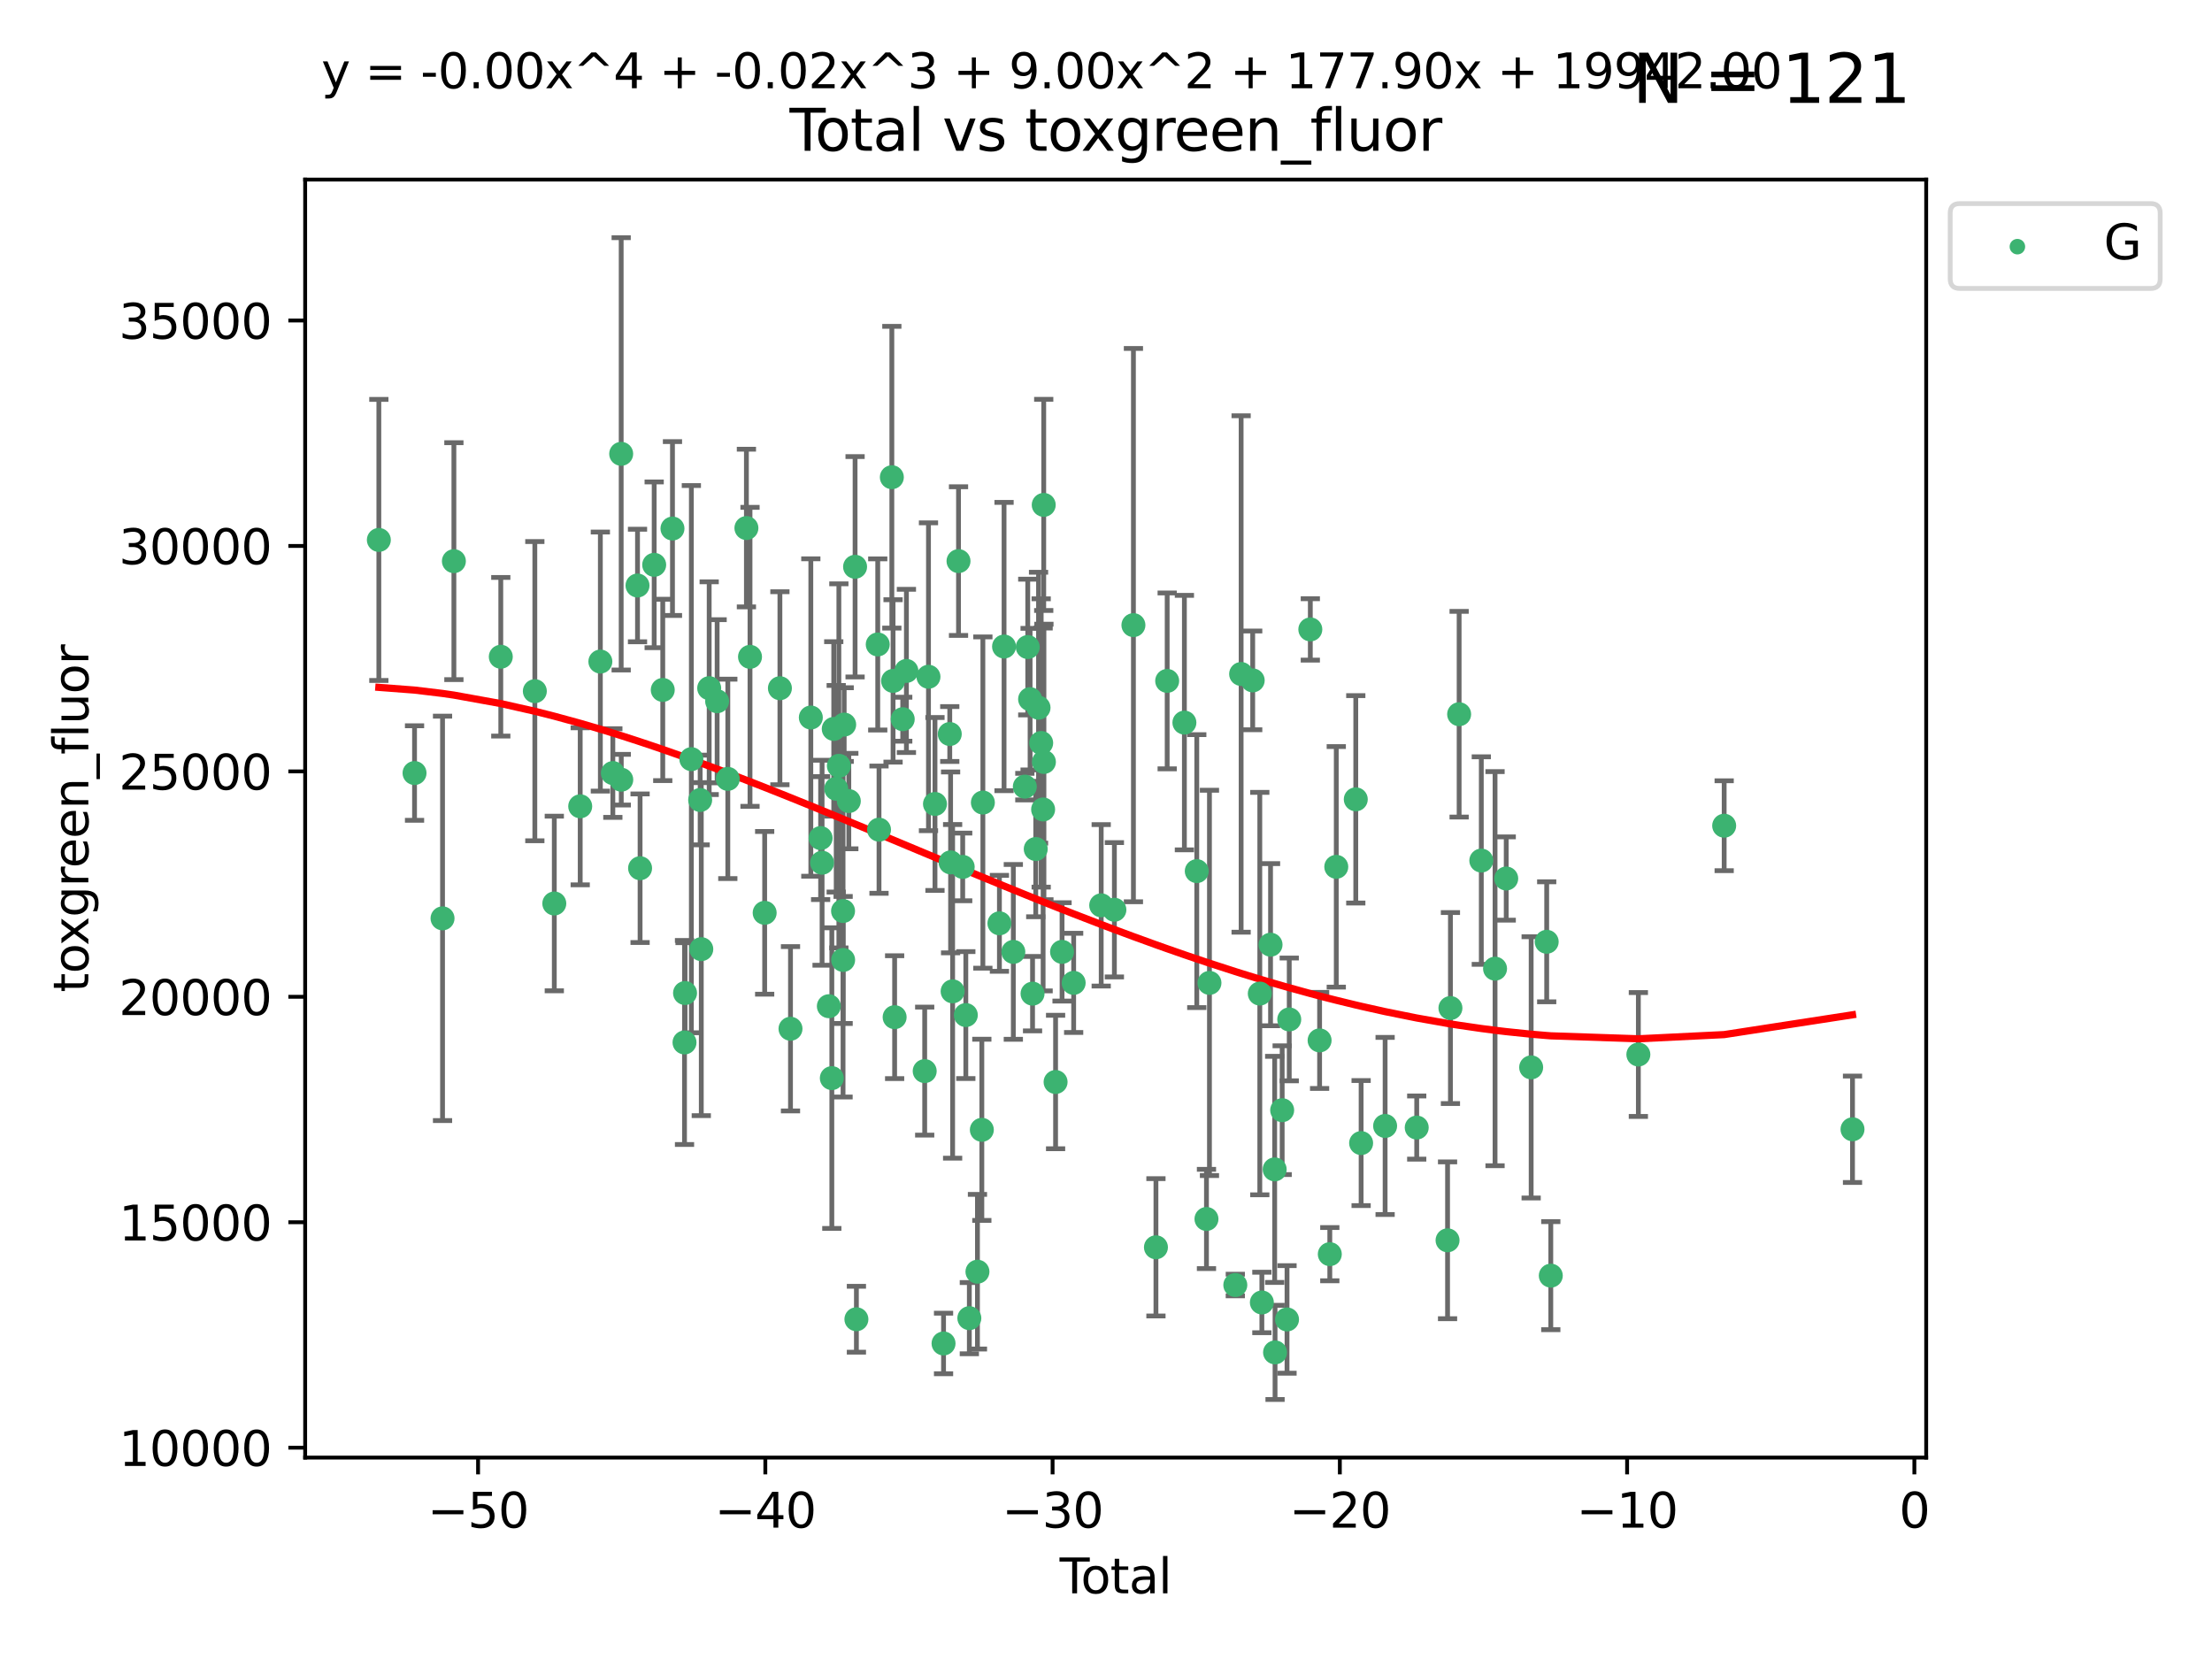 <?xml version="1.0" encoding="utf-8" standalone="no"?>
<!DOCTYPE svg PUBLIC "-//W3C//DTD SVG 1.1//EN"
  "http://www.w3.org/Graphics/SVG/1.1/DTD/svg11.dtd">
<svg xmlns:xlink="http://www.w3.org/1999/xlink" width="460.8pt" height="345.6pt" viewBox="0 0 460.8 345.6" xmlns="http://www.w3.org/2000/svg" version="1.1">
 <defs>
  <style type="text/css">*{stroke-linejoin: round; stroke-linecap: butt}</style>
 </defs>
 <g id="figure_1">
  <g id="patch_1">
   <path d="M 0 345.6 
L 460.8 345.6 
L 460.8 0 
L 0 0 
z
" style="fill: #ffffff"/>
  </g>
  <g id="axes_1">
   <g id="patch_2">
    <path d="M 63.571 303.64 
L 401.26 303.64 
L 401.26 37.411 
L 63.571 37.411 
z
" style="fill: #ffffff"/>
   </g>
   <g id="PathCollection_1">
    <defs>
     <path id="m0a03115da2" d="M 0 1.118 
C 0.297 1.118 0.581 1 0.791 0.791 
C 1 0.581 1.118 0.297 1.118 0 
C 1.118 -0.297 1 -0.581 0.791 -0.791 
C 0.581 -1 0.297 -1.118 0 -1.118 
C -0.297 -1.118 -0.581 -1 -0.791 -0.791 
C -1 -0.581 -1.118 -0.297 -1.118 0 
C -1.118 0.297 -1 0.581 -0.791 0.791 
C -0.581 1 -0.297 1.118 0 1.118 
z
" style="stroke: #3cb371"/>
    </defs>
    <g clip-path="url(#p53192e57f0)">
     <use xlink:href="#m0a03115da2" x="78.921" y="112.477" style="fill: #3cb371; stroke: #3cb371"/>
     <use xlink:href="#m0a03115da2" x="86.356" y="161.039" style="fill: #3cb371; stroke: #3cb371"/>
     <use xlink:href="#m0a03115da2" x="92.189" y="191.311" style="fill: #3cb371; stroke: #3cb371"/>
     <use xlink:href="#m0a03115da2" x="94.554" y="116.899" style="fill: #3cb371; stroke: #3cb371"/>
     <use xlink:href="#m0a03115da2" x="104.324" y="136.814" style="fill: #3cb371; stroke: #3cb371"/>
     <use xlink:href="#m0a03115da2" x="111.416" y="143.982" style="fill: #3cb371; stroke: #3cb371"/>
     <use xlink:href="#m0a03115da2" x="115.471" y="188.213" style="fill: #3cb371; stroke: #3cb371"/>
     <use xlink:href="#m0a03115da2" x="120.869" y="167.968" style="fill: #3cb371; stroke: #3cb371"/>
     <use xlink:href="#m0a03115da2" x="125.066" y="137.816" style="fill: #3cb371; stroke: #3cb371"/>
     <use xlink:href="#m0a03115da2" x="127.666" y="161.041" style="fill: #3cb371; stroke: #3cb371"/>
     <use xlink:href="#m0a03115da2" x="129.403" y="94.542" style="fill: #3cb371; stroke: #3cb371"/>
     <use xlink:href="#m0a03115da2" x="129.421" y="162.425" style="fill: #3cb371; stroke: #3cb371"/>
     <use xlink:href="#m0a03115da2" x="132.805" y="121.972" style="fill: #3cb371; stroke: #3cb371"/>
     <use xlink:href="#m0a03115da2" x="133.341" y="180.864" style="fill: #3cb371; stroke: #3cb371"/>
     <use xlink:href="#m0a03115da2" x="136.278" y="117.664" style="fill: #3cb371; stroke: #3cb371"/>
     <use xlink:href="#m0a03115da2" x="138.064" y="143.724" style="fill: #3cb371; stroke: #3cb371"/>
     <use xlink:href="#m0a03115da2" x="140.089" y="110.105" style="fill: #3cb371; stroke: #3cb371"/>
     <use xlink:href="#m0a03115da2" x="142.597" y="217.164" style="fill: #3cb371; stroke: #3cb371"/>
     <use xlink:href="#m0a03115da2" x="142.707" y="206.869" style="fill: #3cb371; stroke: #3cb371"/>
     <use xlink:href="#m0a03115da2" x="144.022" y="158.144" style="fill: #3cb371; stroke: #3cb371"/>
     <use xlink:href="#m0a03115da2" x="145.857" y="166.652" style="fill: #3cb371; stroke: #3cb371"/>
     <use xlink:href="#m0a03115da2" x="146.091" y="197.724" style="fill: #3cb371; stroke: #3cb371"/>
     <use xlink:href="#m0a03115da2" x="147.736" y="143.36" style="fill: #3cb371; stroke: #3cb371"/>
     <use xlink:href="#m0a03115da2" x="149.391" y="146.082" style="fill: #3cb371; stroke: #3cb371"/>
     <use xlink:href="#m0a03115da2" x="151.617" y="162.255" style="fill: #3cb371; stroke: #3cb371"/>
     <use xlink:href="#m0a03115da2" x="155.491" y="110.002" style="fill: #3cb371; stroke: #3cb371"/>
     <use xlink:href="#m0a03115da2" x="156.241" y="136.833" style="fill: #3cb371; stroke: #3cb371"/>
     <use xlink:href="#m0a03115da2" x="159.294" y="190.159" style="fill: #3cb371; stroke: #3cb371"/>
     <use xlink:href="#m0a03115da2" x="162.47" y="143.369" style="fill: #3cb371; stroke: #3cb371"/>
     <use xlink:href="#m0a03115da2" x="164.675" y="214.308" style="fill: #3cb371; stroke: #3cb371"/>
     <use xlink:href="#m0a03115da2" x="168.91" y="149.472" style="fill: #3cb371; stroke: #3cb371"/>
     <use xlink:href="#m0a03115da2" x="170.951" y="174.588" style="fill: #3cb371; stroke: #3cb371"/>
     <use xlink:href="#m0a03115da2" x="171.254" y="179.722" style="fill: #3cb371; stroke: #3cb371"/>
     <use xlink:href="#m0a03115da2" x="172.665" y="209.612" style="fill: #3cb371; stroke: #3cb371"/>
     <use xlink:href="#m0a03115da2" x="173.285" y="224.591" style="fill: #3cb371; stroke: #3cb371"/>
     <use xlink:href="#m0a03115da2" x="173.685" y="151.848" style="fill: #3cb371; stroke: #3cb371"/>
     <use xlink:href="#m0a03115da2" x="174.198" y="164.312" style="fill: #3cb371; stroke: #3cb371"/>
     <use xlink:href="#m0a03115da2" x="174.752" y="159.539" style="fill: #3cb371; stroke: #3cb371"/>
     <use xlink:href="#m0a03115da2" x="175.624" y="189.78" style="fill: #3cb371; stroke: #3cb371"/>
     <use xlink:href="#m0a03115da2" x="175.64" y="199.976" style="fill: #3cb371; stroke: #3cb371"/>
     <use xlink:href="#m0a03115da2" x="175.859" y="150.945" style="fill: #3cb371; stroke: #3cb371"/>
     <use xlink:href="#m0a03115da2" x="176.825" y="166.879" style="fill: #3cb371; stroke: #3cb371"/>
     <use xlink:href="#m0a03115da2" x="178.129" y="118.069" style="fill: #3cb371; stroke: #3cb371"/>
     <use xlink:href="#m0a03115da2" x="178.405" y="274.823" style="fill: #3cb371; stroke: #3cb371"/>
     <use xlink:href="#m0a03115da2" x="182.85" y="134.25" style="fill: #3cb371; stroke: #3cb371"/>
     <use xlink:href="#m0a03115da2" x="183.114" y="172.835" style="fill: #3cb371; stroke: #3cb371"/>
     <use xlink:href="#m0a03115da2" x="185.788" y="99.411" style="fill: #3cb371; stroke: #3cb371"/>
     <use xlink:href="#m0a03115da2" x="186.041" y="141.845" style="fill: #3cb371; stroke: #3cb371"/>
     <use xlink:href="#m0a03115da2" x="186.368" y="211.895" style="fill: #3cb371; stroke: #3cb371"/>
     <use xlink:href="#m0a03115da2" x="188.055" y="149.823" style="fill: #3cb371; stroke: #3cb371"/>
     <use xlink:href="#m0a03115da2" x="188.822" y="139.766" style="fill: #3cb371; stroke: #3cb371"/>
     <use xlink:href="#m0a03115da2" x="192.631" y="223.128" style="fill: #3cb371; stroke: #3cb371"/>
     <use xlink:href="#m0a03115da2" x="193.419" y="140.981" style="fill: #3cb371; stroke: #3cb371"/>
     <use xlink:href="#m0a03115da2" x="194.773" y="167.48" style="fill: #3cb371; stroke: #3cb371"/>
     <use xlink:href="#m0a03115da2" x="196.558" y="279.869" style="fill: #3cb371; stroke: #3cb371"/>
     <use xlink:href="#m0a03115da2" x="197.853" y="152.91" style="fill: #3cb371; stroke: #3cb371"/>
     <use xlink:href="#m0a03115da2" x="198.026" y="179.653" style="fill: #3cb371; stroke: #3cb371"/>
     <use xlink:href="#m0a03115da2" x="198.449" y="206.514" style="fill: #3cb371; stroke: #3cb371"/>
     <use xlink:href="#m0a03115da2" x="199.676" y="116.889" style="fill: #3cb371; stroke: #3cb371"/>
     <use xlink:href="#m0a03115da2" x="200.548" y="180.594" style="fill: #3cb371; stroke: #3cb371"/>
     <use xlink:href="#m0a03115da2" x="201.199" y="211.457" style="fill: #3cb371; stroke: #3cb371"/>
     <use xlink:href="#m0a03115da2" x="201.931" y="274.596" style="fill: #3cb371; stroke: #3cb371"/>
     <use xlink:href="#m0a03115da2" x="203.622" y="264.919" style="fill: #3cb371; stroke: #3cb371"/>
     <use xlink:href="#m0a03115da2" x="204.535" y="235.361" style="fill: #3cb371; stroke: #3cb371"/>
     <use xlink:href="#m0a03115da2" x="204.751" y="167.187" style="fill: #3cb371; stroke: #3cb371"/>
     <use xlink:href="#m0a03115da2" x="208.198" y="192.347" style="fill: #3cb371; stroke: #3cb371"/>
     <use xlink:href="#m0a03115da2" x="209.163" y="134.684" style="fill: #3cb371; stroke: #3cb371"/>
     <use xlink:href="#m0a03115da2" x="211.095" y="198.296" style="fill: #3cb371; stroke: #3cb371"/>
     <use xlink:href="#m0a03115da2" x="213.49" y="163.87" style="fill: #3cb371; stroke: #3cb371"/>
     <use xlink:href="#m0a03115da2" x="214.1" y="134.792" style="fill: #3cb371; stroke: #3cb371"/>
     <use xlink:href="#m0a03115da2" x="214.588" y="145.647" style="fill: #3cb371; stroke: #3cb371"/>
     <use xlink:href="#m0a03115da2" x="215.099" y="206.995" style="fill: #3cb371; stroke: #3cb371"/>
     <use xlink:href="#m0a03115da2" x="215.764" y="176.866" style="fill: #3cb371; stroke: #3cb371"/>
     <use xlink:href="#m0a03115da2" x="216.347" y="147.426" style="fill: #3cb371; stroke: #3cb371"/>
     <use xlink:href="#m0a03115da2" x="216.898" y="154.773" style="fill: #3cb371; stroke: #3cb371"/>
     <use xlink:href="#m0a03115da2" x="217.301" y="168.626" style="fill: #3cb371; stroke: #3cb371"/>
     <use xlink:href="#m0a03115da2" x="217.427" y="105.18" style="fill: #3cb371; stroke: #3cb371"/>
     <use xlink:href="#m0a03115da2" x="217.467" y="158.726" style="fill: #3cb371; stroke: #3cb371"/>
     <use xlink:href="#m0a03115da2" x="219.898" y="225.4" style="fill: #3cb371; stroke: #3cb371"/>
     <use xlink:href="#m0a03115da2" x="221.245" y="198.293" style="fill: #3cb371; stroke: #3cb371"/>
     <use xlink:href="#m0a03115da2" x="223.663" y="204.751" style="fill: #3cb371; stroke: #3cb371"/>
     <use xlink:href="#m0a03115da2" x="229.401" y="188.597" style="fill: #3cb371; stroke: #3cb371"/>
     <use xlink:href="#m0a03115da2" x="232.149" y="189.52" style="fill: #3cb371; stroke: #3cb371"/>
     <use xlink:href="#m0a03115da2" x="236.113" y="130.224" style="fill: #3cb371; stroke: #3cb371"/>
     <use xlink:href="#m0a03115da2" x="240.804" y="259.833" style="fill: #3cb371; stroke: #3cb371"/>
     <use xlink:href="#m0a03115da2" x="243.144" y="141.844" style="fill: #3cb371; stroke: #3cb371"/>
     <use xlink:href="#m0a03115da2" x="246.732" y="150.533" style="fill: #3cb371; stroke: #3cb371"/>
     <use xlink:href="#m0a03115da2" x="249.31" y="181.47" style="fill: #3cb371; stroke: #3cb371"/>
     <use xlink:href="#m0a03115da2" x="251.33" y="253.934" style="fill: #3cb371; stroke: #3cb371"/>
     <use xlink:href="#m0a03115da2" x="251.952" y="204.756" style="fill: #3cb371; stroke: #3cb371"/>
     <use xlink:href="#m0a03115da2" x="257.337" y="267.696" style="fill: #3cb371; stroke: #3cb371"/>
     <use xlink:href="#m0a03115da2" x="258.549" y="140.404" style="fill: #3cb371; stroke: #3cb371"/>
     <use xlink:href="#m0a03115da2" x="260.961" y="141.738" style="fill: #3cb371; stroke: #3cb371"/>
     <use xlink:href="#m0a03115da2" x="262.439" y="206.981" style="fill: #3cb371; stroke: #3cb371"/>
     <use xlink:href="#m0a03115da2" x="262.869" y="271.327" style="fill: #3cb371; stroke: #3cb371"/>
     <use xlink:href="#m0a03115da2" x="264.678" y="196.795" style="fill: #3cb371; stroke: #3cb371"/>
     <use xlink:href="#m0a03115da2" x="265.538" y="243.604" style="fill: #3cb371; stroke: #3cb371"/>
     <use xlink:href="#m0a03115da2" x="265.618" y="281.73" style="fill: #3cb371; stroke: #3cb371"/>
     <use xlink:href="#m0a03115da2" x="267.099" y="231.272" style="fill: #3cb371; stroke: #3cb371"/>
     <use xlink:href="#m0a03115da2" x="268.111" y="274.864" style="fill: #3cb371; stroke: #3cb371"/>
     <use xlink:href="#m0a03115da2" x="268.573" y="212.367" style="fill: #3cb371; stroke: #3cb371"/>
     <use xlink:href="#m0a03115da2" x="272.964" y="131.118" style="fill: #3cb371; stroke: #3cb371"/>
     <use xlink:href="#m0a03115da2" x="274.897" y="216.733" style="fill: #3cb371; stroke: #3cb371"/>
     <use xlink:href="#m0a03115da2" x="277.023" y="261.263" style="fill: #3cb371; stroke: #3cb371"/>
     <use xlink:href="#m0a03115da2" x="278.37" y="180.576" style="fill: #3cb371; stroke: #3cb371"/>
     <use xlink:href="#m0a03115da2" x="282.434" y="166.514" style="fill: #3cb371; stroke: #3cb371"/>
     <use xlink:href="#m0a03115da2" x="283.546" y="238.124" style="fill: #3cb371; stroke: #3cb371"/>
     <use xlink:href="#m0a03115da2" x="288.545" y="234.556" style="fill: #3cb371; stroke: #3cb371"/>
     <use xlink:href="#m0a03115da2" x="295.129" y="234.891" style="fill: #3cb371; stroke: #3cb371"/>
     <use xlink:href="#m0a03115da2" x="301.552" y="258.378" style="fill: #3cb371; stroke: #3cb371"/>
     <use xlink:href="#m0a03115da2" x="302.152" y="209.993" style="fill: #3cb371; stroke: #3cb371"/>
     <use xlink:href="#m0a03115da2" x="303.964" y="148.784" style="fill: #3cb371; stroke: #3cb371"/>
     <use xlink:href="#m0a03115da2" x="308.583" y="179.271" style="fill: #3cb371; stroke: #3cb371"/>
     <use xlink:href="#m0a03115da2" x="311.446" y="201.791" style="fill: #3cb371; stroke: #3cb371"/>
     <use xlink:href="#m0a03115da2" x="313.774" y="183.009" style="fill: #3cb371; stroke: #3cb371"/>
     <use xlink:href="#m0a03115da2" x="318.968" y="222.351" style="fill: #3cb371; stroke: #3cb371"/>
     <use xlink:href="#m0a03115da2" x="322.205" y="196.191" style="fill: #3cb371; stroke: #3cb371"/>
     <use xlink:href="#m0a03115da2" x="323.059" y="265.74" style="fill: #3cb371; stroke: #3cb371"/>
     <use xlink:href="#m0a03115da2" x="341.301" y="219.674" style="fill: #3cb371; stroke: #3cb371"/>
     <use xlink:href="#m0a03115da2" x="359.176" y="172.012" style="fill: #3cb371; stroke: #3cb371"/>
     <use xlink:href="#m0a03115da2" x="385.911" y="235.25" style="fill: #3cb371; stroke: #3cb371"/>
    </g>
   </g>
   <g id="matplotlib.axis_1">
    <g id="xtick_1">
     <g id="line2d_1">
      <defs>
       <path id="m65465812a4" d="M 0 0 
L 0 3.5 
" style="stroke: #000000; stroke-width: 0.8"/>
      </defs>
      <g>
       <use xlink:href="#m65465812a4" x="99.59" y="303.64" style="stroke: #000000; stroke-width: 0.8"/>
      </g>
     </g>
     <g id="text_1">
      <!-- −50 -->
      <g transform="translate(89.038 318.238)scale(0.1 -0.1)">
       <defs>
        <path id="DejaVuSans-2212" d="M 678 2272 
L 4684 2272 
L 4684 1741 
L 678 1741 
L 678 2272 
z
" transform="scale(0.016)"/>
        <path id="DejaVuSans-35" d="M 691 4666 
L 3169 4666 
L 3169 4134 
L 1269 4134 
L 1269 2991 
Q 1406 3038 1543 3061 
Q 1681 3084 1819 3084 
Q 2600 3084 3056 2656 
Q 3513 2228 3513 1497 
Q 3513 744 3044 326 
Q 2575 -91 1722 -91 
Q 1428 -91 1123 -41 
Q 819 9 494 109 
L 494 744 
Q 775 591 1075 516 
Q 1375 441 1709 441 
Q 2250 441 2565 725 
Q 2881 1009 2881 1497 
Q 2881 1984 2565 2268 
Q 2250 2553 1709 2553 
Q 1456 2553 1204 2497 
Q 953 2441 691 2322 
L 691 4666 
z
" transform="scale(0.016)"/>
        <path id="DejaVuSans-30" d="M 2034 4250 
Q 1547 4250 1301 3770 
Q 1056 3291 1056 2328 
Q 1056 1369 1301 889 
Q 1547 409 2034 409 
Q 2525 409 2770 889 
Q 3016 1369 3016 2328 
Q 3016 3291 2770 3770 
Q 2525 4250 2034 4250 
z
M 2034 4750 
Q 2819 4750 3233 4129 
Q 3647 3509 3647 2328 
Q 3647 1150 3233 529 
Q 2819 -91 2034 -91 
Q 1250 -91 836 529 
Q 422 1150 422 2328 
Q 422 3509 836 4129 
Q 1250 4750 2034 4750 
z
" transform="scale(0.016)"/>
       </defs>
       <use xlink:href="#DejaVuSans-2212"/>
       <use xlink:href="#DejaVuSans-35" x="83.789"/>
       <use xlink:href="#DejaVuSans-30" x="147.412"/>
      </g>
     </g>
    </g>
    <g id="xtick_2">
     <g id="line2d_2">
      <g>
       <use xlink:href="#m65465812a4" x="159.431" y="303.64" style="stroke: #000000; stroke-width: 0.8"/>
      </g>
     </g>
     <g id="text_2">
      <!-- −40 -->
      <g transform="translate(148.879 318.238)scale(0.1 -0.1)">
       <defs>
        <path id="DejaVuSans-34" d="M 2419 4116 
L 825 1625 
L 2419 1625 
L 2419 4116 
z
M 2253 4666 
L 3047 4666 
L 3047 1625 
L 3713 1625 
L 3713 1100 
L 3047 1100 
L 3047 0 
L 2419 0 
L 2419 1100 
L 313 1100 
L 313 1709 
L 2253 4666 
z
" transform="scale(0.016)"/>
       </defs>
       <use xlink:href="#DejaVuSans-2212"/>
       <use xlink:href="#DejaVuSans-34" x="83.789"/>
       <use xlink:href="#DejaVuSans-30" x="147.412"/>
      </g>
     </g>
    </g>
    <g id="xtick_3">
     <g id="line2d_3">
      <g>
       <use xlink:href="#m65465812a4" x="219.273" y="303.64" style="stroke: #000000; stroke-width: 0.8"/>
      </g>
     </g>
     <g id="text_3">
      <!-- −30 -->
      <g transform="translate(208.72 318.238)scale(0.1 -0.1)">
       <defs>
        <path id="DejaVuSans-33" d="M 2597 2516 
Q 3050 2419 3304 2112 
Q 3559 1806 3559 1356 
Q 3559 666 3084 287 
Q 2609 -91 1734 -91 
Q 1441 -91 1130 -33 
Q 819 25 488 141 
L 488 750 
Q 750 597 1062 519 
Q 1375 441 1716 441 
Q 2309 441 2620 675 
Q 2931 909 2931 1356 
Q 2931 1769 2642 2001 
Q 2353 2234 1838 2234 
L 1294 2234 
L 1294 2753 
L 1863 2753 
Q 2328 2753 2575 2939 
Q 2822 3125 2822 3475 
Q 2822 3834 2567 4026 
Q 2313 4219 1838 4219 
Q 1578 4219 1281 4162 
Q 984 4106 628 3988 
L 628 4550 
Q 988 4650 1302 4700 
Q 1616 4750 1894 4750 
Q 2613 4750 3031 4423 
Q 3450 4097 3450 3541 
Q 3450 3153 3228 2886 
Q 3006 2619 2597 2516 
z
" transform="scale(0.016)"/>
       </defs>
       <use xlink:href="#DejaVuSans-2212"/>
       <use xlink:href="#DejaVuSans-33" x="83.789"/>
       <use xlink:href="#DejaVuSans-30" x="147.412"/>
      </g>
     </g>
    </g>
    <g id="xtick_4">
     <g id="line2d_4">
      <g>
       <use xlink:href="#m65465812a4" x="279.114" y="303.64" style="stroke: #000000; stroke-width: 0.8"/>
      </g>
     </g>
     <g id="text_4">
      <!-- −20 -->
      <g transform="translate(268.562 318.238)scale(0.1 -0.1)">
       <defs>
        <path id="DejaVuSans-32" d="M 1228 531 
L 3431 531 
L 3431 0 
L 469 0 
L 469 531 
Q 828 903 1448 1529 
Q 2069 2156 2228 2338 
Q 2531 2678 2651 2914 
Q 2772 3150 2772 3378 
Q 2772 3750 2511 3984 
Q 2250 4219 1831 4219 
Q 1534 4219 1204 4116 
Q 875 4013 500 3803 
L 500 4441 
Q 881 4594 1212 4672 
Q 1544 4750 1819 4750 
Q 2544 4750 2975 4387 
Q 3406 4025 3406 3419 
Q 3406 3131 3298 2873 
Q 3191 2616 2906 2266 
Q 2828 2175 2409 1742 
Q 1991 1309 1228 531 
z
" transform="scale(0.016)"/>
       </defs>
       <use xlink:href="#DejaVuSans-2212"/>
       <use xlink:href="#DejaVuSans-32" x="83.789"/>
       <use xlink:href="#DejaVuSans-30" x="147.412"/>
      </g>
     </g>
    </g>
    <g id="xtick_5">
     <g id="line2d_5">
      <g>
       <use xlink:href="#m65465812a4" x="338.956" y="303.64" style="stroke: #000000; stroke-width: 0.8"/>
      </g>
     </g>
     <g id="text_5">
      <!-- −10 -->
      <g transform="translate(328.403 318.238)scale(0.1 -0.1)">
       <defs>
        <path id="DejaVuSans-31" d="M 794 531 
L 1825 531 
L 1825 4091 
L 703 3866 
L 703 4441 
L 1819 4666 
L 2450 4666 
L 2450 531 
L 3481 531 
L 3481 0 
L 794 0 
L 794 531 
z
" transform="scale(0.016)"/>
       </defs>
       <use xlink:href="#DejaVuSans-2212"/>
       <use xlink:href="#DejaVuSans-31" x="83.789"/>
       <use xlink:href="#DejaVuSans-30" x="147.412"/>
      </g>
     </g>
    </g>
    <g id="xtick_6">
     <g id="line2d_6">
      <g>
       <use xlink:href="#m65465812a4" x="398.797" y="303.64" style="stroke: #000000; stroke-width: 0.8"/>
      </g>
     </g>
     <g id="text_6">
      <!-- 0 -->
      <g transform="translate(395.616 318.238)scale(0.1 -0.1)">
       <use xlink:href="#DejaVuSans-30"/>
      </g>
     </g>
    </g>
    <g id="text_7">
     <!-- Total -->
     <g transform="translate(220.739 331.917)scale(0.1 -0.1)">
      <defs>
       <path id="DejaVuSans-54" d="M -19 4666 
L 3928 4666 
L 3928 4134 
L 2272 4134 
L 2272 0 
L 1638 0 
L 1638 4134 
L -19 4134 
L -19 4666 
z
" transform="scale(0.016)"/>
       <path id="DejaVuSans-6f" d="M 1959 3097 
Q 1497 3097 1228 2736 
Q 959 2375 959 1747 
Q 959 1119 1226 758 
Q 1494 397 1959 397 
Q 2419 397 2687 759 
Q 2956 1122 2956 1747 
Q 2956 2369 2687 2733 
Q 2419 3097 1959 3097 
z
M 1959 3584 
Q 2709 3584 3137 3096 
Q 3566 2609 3566 1747 
Q 3566 888 3137 398 
Q 2709 -91 1959 -91 
Q 1206 -91 779 398 
Q 353 888 353 1747 
Q 353 2609 779 3096 
Q 1206 3584 1959 3584 
z
" transform="scale(0.016)"/>
       <path id="DejaVuSans-74" d="M 1172 4494 
L 1172 3500 
L 2356 3500 
L 2356 3053 
L 1172 3053 
L 1172 1153 
Q 1172 725 1289 603 
Q 1406 481 1766 481 
L 2356 481 
L 2356 0 
L 1766 0 
Q 1100 0 847 248 
Q 594 497 594 1153 
L 594 3053 
L 172 3053 
L 172 3500 
L 594 3500 
L 594 4494 
L 1172 4494 
z
" transform="scale(0.016)"/>
       <path id="DejaVuSans-61" d="M 2194 1759 
Q 1497 1759 1228 1600 
Q 959 1441 959 1056 
Q 959 750 1161 570 
Q 1363 391 1709 391 
Q 2188 391 2477 730 
Q 2766 1069 2766 1631 
L 2766 1759 
L 2194 1759 
z
M 3341 1997 
L 3341 0 
L 2766 0 
L 2766 531 
Q 2569 213 2275 61 
Q 1981 -91 1556 -91 
Q 1019 -91 701 211 
Q 384 513 384 1019 
Q 384 1609 779 1909 
Q 1175 2209 1959 2209 
L 2766 2209 
L 2766 2266 
Q 2766 2663 2505 2880 
Q 2244 3097 1772 3097 
Q 1472 3097 1187 3025 
Q 903 2953 641 2809 
L 641 3341 
Q 956 3463 1253 3523 
Q 1550 3584 1831 3584 
Q 2591 3584 2966 3190 
Q 3341 2797 3341 1997 
z
" transform="scale(0.016)"/>
       <path id="DejaVuSans-6c" d="M 603 4863 
L 1178 4863 
L 1178 0 
L 603 0 
L 603 4863 
z
" transform="scale(0.016)"/>
      </defs>
      <use xlink:href="#DejaVuSans-54"/>
      <use xlink:href="#DejaVuSans-6f" x="44.084"/>
      <use xlink:href="#DejaVuSans-74" x="105.266"/>
      <use xlink:href="#DejaVuSans-61" x="144.475"/>
      <use xlink:href="#DejaVuSans-6c" x="205.754"/>
     </g>
    </g>
   </g>
   <g id="matplotlib.axis_2">
    <g id="ytick_1">
     <g id="line2d_7">
      <defs>
       <path id="m4e29cc3f30" d="M 0 0 
L -3.5 0 
" style="stroke: #000000; stroke-width: 0.8"/>
      </defs>
      <g>
       <use xlink:href="#m4e29cc3f30" x="63.571" y="301.578" style="stroke: #000000; stroke-width: 0.8"/>
      </g>
     </g>
     <g id="text_8">
      <!-- 10000 -->
      <g transform="translate(24.759 305.377)scale(0.1 -0.1)">
       <use xlink:href="#DejaVuSans-31"/>
       <use xlink:href="#DejaVuSans-30" x="63.623"/>
       <use xlink:href="#DejaVuSans-30" x="127.246"/>
       <use xlink:href="#DejaVuSans-30" x="190.869"/>
       <use xlink:href="#DejaVuSans-30" x="254.492"/>
      </g>
     </g>
    </g>
    <g id="ytick_2">
     <g id="line2d_8">
      <g>
       <use xlink:href="#m4e29cc3f30" x="63.571" y="254.616" style="stroke: #000000; stroke-width: 0.8"/>
      </g>
     </g>
     <g id="text_9">
      <!-- 15000 -->
      <g transform="translate(24.759 258.415)scale(0.1 -0.1)">
       <use xlink:href="#DejaVuSans-31"/>
       <use xlink:href="#DejaVuSans-35" x="63.623"/>
       <use xlink:href="#DejaVuSans-30" x="127.246"/>
       <use xlink:href="#DejaVuSans-30" x="190.869"/>
       <use xlink:href="#DejaVuSans-30" x="254.492"/>
      </g>
     </g>
    </g>
    <g id="ytick_3">
     <g id="line2d_9">
      <g>
       <use xlink:href="#m4e29cc3f30" x="63.571" y="207.654" style="stroke: #000000; stroke-width: 0.8"/>
      </g>
     </g>
     <g id="text_10">
      <!-- 20000 -->
      <g transform="translate(24.759 211.453)scale(0.1 -0.1)">
       <use xlink:href="#DejaVuSans-32"/>
       <use xlink:href="#DejaVuSans-30" x="63.623"/>
       <use xlink:href="#DejaVuSans-30" x="127.246"/>
       <use xlink:href="#DejaVuSans-30" x="190.869"/>
       <use xlink:href="#DejaVuSans-30" x="254.492"/>
      </g>
     </g>
    </g>
    <g id="ytick_4">
     <g id="line2d_10">
      <g>
       <use xlink:href="#m4e29cc3f30" x="63.571" y="160.692" style="stroke: #000000; stroke-width: 0.8"/>
      </g>
     </g>
     <g id="text_11">
      <!-- 25000 -->
      <g transform="translate(24.759 164.491)scale(0.1 -0.1)">
       <use xlink:href="#DejaVuSans-32"/>
       <use xlink:href="#DejaVuSans-35" x="63.623"/>
       <use xlink:href="#DejaVuSans-30" x="127.246"/>
       <use xlink:href="#DejaVuSans-30" x="190.869"/>
       <use xlink:href="#DejaVuSans-30" x="254.492"/>
      </g>
     </g>
    </g>
    <g id="ytick_5">
     <g id="line2d_11">
      <g>
       <use xlink:href="#m4e29cc3f30" x="63.571" y="113.729" style="stroke: #000000; stroke-width: 0.8"/>
      </g>
     </g>
     <g id="text_12">
      <!-- 30000 -->
      <g transform="translate(24.759 117.529)scale(0.1 -0.1)">
       <use xlink:href="#DejaVuSans-33"/>
       <use xlink:href="#DejaVuSans-30" x="63.623"/>
       <use xlink:href="#DejaVuSans-30" x="127.246"/>
       <use xlink:href="#DejaVuSans-30" x="190.869"/>
       <use xlink:href="#DejaVuSans-30" x="254.492"/>
      </g>
     </g>
    </g>
    <g id="ytick_6">
     <g id="line2d_12">
      <g>
       <use xlink:href="#m4e29cc3f30" x="63.571" y="66.767" style="stroke: #000000; stroke-width: 0.8"/>
      </g>
     </g>
     <g id="text_13">
      <!-- 35000 -->
      <g transform="translate(24.759 70.567)scale(0.1 -0.1)">
       <use xlink:href="#DejaVuSans-33"/>
       <use xlink:href="#DejaVuSans-35" x="63.623"/>
       <use xlink:href="#DejaVuSans-30" x="127.246"/>
       <use xlink:href="#DejaVuSans-30" x="190.869"/>
       <use xlink:href="#DejaVuSans-30" x="254.492"/>
      </g>
     </g>
    </g>
    <g id="text_14">
     <!-- toxgreen_fluor -->
     <g transform="translate(18.401 206.72)rotate(-90)scale(0.1 -0.1)">
      <defs>
       <path id="DejaVuSans-78" d="M 3513 3500 
L 2247 1797 
L 3578 0 
L 2900 0 
L 1881 1375 
L 863 0 
L 184 0 
L 1544 1831 
L 300 3500 
L 978 3500 
L 1906 2253 
L 2834 3500 
L 3513 3500 
z
" transform="scale(0.016)"/>
       <path id="DejaVuSans-67" d="M 2906 1791 
Q 2906 2416 2648 2759 
Q 2391 3103 1925 3103 
Q 1463 3103 1205 2759 
Q 947 2416 947 1791 
Q 947 1169 1205 825 
Q 1463 481 1925 481 
Q 2391 481 2648 825 
Q 2906 1169 2906 1791 
z
M 3481 434 
Q 3481 -459 3084 -895 
Q 2688 -1331 1869 -1331 
Q 1566 -1331 1297 -1286 
Q 1028 -1241 775 -1147 
L 775 -588 
Q 1028 -725 1275 -790 
Q 1522 -856 1778 -856 
Q 2344 -856 2625 -561 
Q 2906 -266 2906 331 
L 2906 616 
Q 2728 306 2450 153 
Q 2172 0 1784 0 
Q 1141 0 747 490 
Q 353 981 353 1791 
Q 353 2603 747 3093 
Q 1141 3584 1784 3584 
Q 2172 3584 2450 3431 
Q 2728 3278 2906 2969 
L 2906 3500 
L 3481 3500 
L 3481 434 
z
" transform="scale(0.016)"/>
       <path id="DejaVuSans-72" d="M 2631 2963 
Q 2534 3019 2420 3045 
Q 2306 3072 2169 3072 
Q 1681 3072 1420 2755 
Q 1159 2438 1159 1844 
L 1159 0 
L 581 0 
L 581 3500 
L 1159 3500 
L 1159 2956 
Q 1341 3275 1631 3429 
Q 1922 3584 2338 3584 
Q 2397 3584 2469 3576 
Q 2541 3569 2628 3553 
L 2631 2963 
z
" transform="scale(0.016)"/>
       <path id="DejaVuSans-65" d="M 3597 1894 
L 3597 1613 
L 953 1613 
Q 991 1019 1311 708 
Q 1631 397 2203 397 
Q 2534 397 2845 478 
Q 3156 559 3463 722 
L 3463 178 
Q 3153 47 2828 -22 
Q 2503 -91 2169 -91 
Q 1331 -91 842 396 
Q 353 884 353 1716 
Q 353 2575 817 3079 
Q 1281 3584 2069 3584 
Q 2775 3584 3186 3129 
Q 3597 2675 3597 1894 
z
M 3022 2063 
Q 3016 2534 2758 2815 
Q 2500 3097 2075 3097 
Q 1594 3097 1305 2825 
Q 1016 2553 972 2059 
L 3022 2063 
z
" transform="scale(0.016)"/>
       <path id="DejaVuSans-6e" d="M 3513 2113 
L 3513 0 
L 2938 0 
L 2938 2094 
Q 2938 2591 2744 2837 
Q 2550 3084 2163 3084 
Q 1697 3084 1428 2787 
Q 1159 2491 1159 1978 
L 1159 0 
L 581 0 
L 581 3500 
L 1159 3500 
L 1159 2956 
Q 1366 3272 1645 3428 
Q 1925 3584 2291 3584 
Q 2894 3584 3203 3211 
Q 3513 2838 3513 2113 
z
" transform="scale(0.016)"/>
       <path id="DejaVuSans-5f" d="M 3263 -1063 
L 3263 -1509 
L -63 -1509 
L -63 -1063 
L 3263 -1063 
z
" transform="scale(0.016)"/>
       <path id="DejaVuSans-66" d="M 2375 4863 
L 2375 4384 
L 1825 4384 
Q 1516 4384 1395 4259 
Q 1275 4134 1275 3809 
L 1275 3500 
L 2222 3500 
L 2222 3053 
L 1275 3053 
L 1275 0 
L 697 0 
L 697 3053 
L 147 3053 
L 147 3500 
L 697 3500 
L 697 3744 
Q 697 4328 969 4595 
Q 1241 4863 1831 4863 
L 2375 4863 
z
" transform="scale(0.016)"/>
       <path id="DejaVuSans-75" d="M 544 1381 
L 544 3500 
L 1119 3500 
L 1119 1403 
Q 1119 906 1312 657 
Q 1506 409 1894 409 
Q 2359 409 2629 706 
Q 2900 1003 2900 1516 
L 2900 3500 
L 3475 3500 
L 3475 0 
L 2900 0 
L 2900 538 
Q 2691 219 2414 64 
Q 2138 -91 1772 -91 
Q 1169 -91 856 284 
Q 544 659 544 1381 
z
M 1991 3584 
L 1991 3584 
z
" transform="scale(0.016)"/>
      </defs>
      <use xlink:href="#DejaVuSans-74"/>
      <use xlink:href="#DejaVuSans-6f" x="39.209"/>
      <use xlink:href="#DejaVuSans-78" x="97.266"/>
      <use xlink:href="#DejaVuSans-67" x="156.445"/>
      <use xlink:href="#DejaVuSans-72" x="219.922"/>
      <use xlink:href="#DejaVuSans-65" x="258.785"/>
      <use xlink:href="#DejaVuSans-65" x="320.309"/>
      <use xlink:href="#DejaVuSans-6e" x="381.832"/>
      <use xlink:href="#DejaVuSans-5f" x="445.211"/>
      <use xlink:href="#DejaVuSans-66" x="495.211"/>
      <use xlink:href="#DejaVuSans-6c" x="530.416"/>
      <use xlink:href="#DejaVuSans-75" x="558.199"/>
      <use xlink:href="#DejaVuSans-6f" x="621.578"/>
      <use xlink:href="#DejaVuSans-72" x="682.76"/>
     </g>
    </g>
   </g>
   <g id="LineCollection_1">
    <path d="M 78.921 141.753 
L 78.921 83.202 
" clip-path="url(#p53192e57f0)" style="fill: none; stroke: #696969"/>
    <path d="M 86.356 170.885 
L 86.356 151.192 
" clip-path="url(#p53192e57f0)" style="fill: none; stroke: #696969"/>
    <path d="M 92.189 233.434 
L 92.189 149.189 
" clip-path="url(#p53192e57f0)" style="fill: none; stroke: #696969"/>
    <path d="M 94.554 141.575 
L 94.554 92.223 
" clip-path="url(#p53192e57f0)" style="fill: none; stroke: #696969"/>
    <path d="M 104.324 153.333 
L 104.324 120.296 
" clip-path="url(#p53192e57f0)" style="fill: none; stroke: #696969"/>
    <path d="M 111.416 175.149 
L 111.416 112.815 
" clip-path="url(#p53192e57f0)" style="fill: none; stroke: #696969"/>
    <path d="M 115.471 206.402 
L 115.471 170.023 
" clip-path="url(#p53192e57f0)" style="fill: none; stroke: #696969"/>
    <path d="M 120.869 184.328 
L 120.869 151.608 
" clip-path="url(#p53192e57f0)" style="fill: none; stroke: #696969"/>
    <path d="M 125.066 164.801 
L 125.066 110.832 
" clip-path="url(#p53192e57f0)" style="fill: none; stroke: #696969"/>
    <path d="M 127.666 170.274 
L 127.666 151.808 
" clip-path="url(#p53192e57f0)" style="fill: none; stroke: #696969"/>
    <path d="M 129.403 139.571 
L 129.403 49.513 
" clip-path="url(#p53192e57f0)" style="fill: none; stroke: #696969"/>
    <path d="M 129.421 167.703 
L 129.421 157.147 
" clip-path="url(#p53192e57f0)" style="fill: none; stroke: #696969"/>
    <path d="M 132.805 133.695 
L 132.805 110.249 
" clip-path="url(#p53192e57f0)" style="fill: none; stroke: #696969"/>
    <path d="M 133.341 196.341 
L 133.341 165.387 
" clip-path="url(#p53192e57f0)" style="fill: none; stroke: #696969"/>
    <path d="M 136.278 134.93 
L 136.278 100.399 
" clip-path="url(#p53192e57f0)" style="fill: none; stroke: #696969"/>
    <path d="M 138.064 162.616 
L 138.064 124.833 
" clip-path="url(#p53192e57f0)" style="fill: none; stroke: #696969"/>
    <path d="M 140.089 128.214 
L 140.089 91.996 
" clip-path="url(#p53192e57f0)" style="fill: none; stroke: #696969"/>
    <path d="M 142.597 238.415 
L 142.597 195.914 
" clip-path="url(#p53192e57f0)" style="fill: none; stroke: #696969"/>
    <path d="M 142.707 217.365 
L 142.707 196.373 
" clip-path="url(#p53192e57f0)" style="fill: none; stroke: #696969"/>
    <path d="M 144.022 215.141 
L 144.022 101.147 
" clip-path="url(#p53192e57f0)" style="fill: none; stroke: #696969"/>
    <path d="M 145.857 175.996 
L 145.857 157.309 
" clip-path="url(#p53192e57f0)" style="fill: none; stroke: #696969"/>
    <path d="M 146.091 232.41 
L 146.091 163.038 
" clip-path="url(#p53192e57f0)" style="fill: none; stroke: #696969"/>
    <path d="M 147.736 165.519 
L 147.736 121.2 
" clip-path="url(#p53192e57f0)" style="fill: none; stroke: #696969"/>
    <path d="M 149.391 163.073 
L 149.391 129.092 
" clip-path="url(#p53192e57f0)" style="fill: none; stroke: #696969"/>
    <path d="M 151.617 183.026 
L 151.617 141.483 
" clip-path="url(#p53192e57f0)" style="fill: none; stroke: #696969"/>
    <path d="M 155.491 126.426 
L 155.491 93.579 
" clip-path="url(#p53192e57f0)" style="fill: none; stroke: #696969"/>
    <path d="M 156.241 167.979 
L 156.241 105.687 
" clip-path="url(#p53192e57f0)" style="fill: none; stroke: #696969"/>
    <path d="M 159.294 207.106 
L 159.294 173.212 
" clip-path="url(#p53192e57f0)" style="fill: none; stroke: #696969"/>
    <path d="M 162.47 163.475 
L 162.47 123.263 
" clip-path="url(#p53192e57f0)" style="fill: none; stroke: #696969"/>
    <path d="M 164.675 231.425 
L 164.675 197.192 
" clip-path="url(#p53192e57f0)" style="fill: none; stroke: #696969"/>
    <path d="M 168.91 182.531 
L 168.91 116.413 
" clip-path="url(#p53192e57f0)" style="fill: none; stroke: #696969"/>
    <path d="M 170.951 187.392 
L 170.951 161.784 
" clip-path="url(#p53192e57f0)" style="fill: none; stroke: #696969"/>
    <path d="M 171.254 201.075 
L 171.254 158.37 
" clip-path="url(#p53192e57f0)" style="fill: none; stroke: #696969"/>
    <path d="M 172.665 210.254 
L 172.665 208.971 
" clip-path="url(#p53192e57f0)" style="fill: none; stroke: #696969"/>
    <path d="M 173.285 255.901 
L 173.285 193.28 
" clip-path="url(#p53192e57f0)" style="fill: none; stroke: #696969"/>
    <path d="M 173.685 170.018 
L 173.685 133.678 
" clip-path="url(#p53192e57f0)" style="fill: none; stroke: #696969"/>
    <path d="M 174.198 185.832 
L 174.198 142.791 
" clip-path="url(#p53192e57f0)" style="fill: none; stroke: #696969"/>
    <path d="M 174.752 197.459 
L 174.752 121.619 
" clip-path="url(#p53192e57f0)" style="fill: none; stroke: #696969"/>
    <path d="M 175.624 228.527 
L 175.624 151.033 
" clip-path="url(#p53192e57f0)" style="fill: none; stroke: #696969"/>
    <path d="M 175.64 213.208 
L 175.64 186.743 
" clip-path="url(#p53192e57f0)" style="fill: none; stroke: #696969"/>
    <path d="M 175.859 158.623 
L 175.859 143.267 
" clip-path="url(#p53192e57f0)" style="fill: none; stroke: #696969"/>
    <path d="M 176.825 176.822 
L 176.825 156.936 
" clip-path="url(#p53192e57f0)" style="fill: none; stroke: #696969"/>
    <path d="M 178.129 141.02 
L 178.129 95.119 
" clip-path="url(#p53192e57f0)" style="fill: none; stroke: #696969"/>
    <path d="M 178.405 281.687 
L 178.405 267.959 
" clip-path="url(#p53192e57f0)" style="fill: none; stroke: #696969"/>
    <path d="M 182.85 152.076 
L 182.85 116.424 
" clip-path="url(#p53192e57f0)" style="fill: none; stroke: #696969"/>
    <path d="M 183.114 186.089 
L 183.114 159.581 
" clip-path="url(#p53192e57f0)" style="fill: none; stroke: #696969"/>
    <path d="M 185.788 130.843 
L 185.788 67.98 
" clip-path="url(#p53192e57f0)" style="fill: none; stroke: #696969"/>
    <path d="M 186.041 158.76 
L 186.041 124.93 
" clip-path="url(#p53192e57f0)" style="fill: none; stroke: #696969"/>
    <path d="M 186.368 224.693 
L 186.368 199.098 
" clip-path="url(#p53192e57f0)" style="fill: none; stroke: #696969"/>
    <path d="M 188.055 154.404 
L 188.055 145.243 
" clip-path="url(#p53192e57f0)" style="fill: none; stroke: #696969"/>
    <path d="M 188.822 156.765 
L 188.822 122.767 
" clip-path="url(#p53192e57f0)" style="fill: none; stroke: #696969"/>
    <path d="M 192.631 236.461 
L 192.631 209.796 
" clip-path="url(#p53192e57f0)" style="fill: none; stroke: #696969"/>
    <path d="M 193.419 173.044 
L 193.419 108.918 
" clip-path="url(#p53192e57f0)" style="fill: none; stroke: #696969"/>
    <path d="M 194.773 185.49 
L 194.773 149.47 
" clip-path="url(#p53192e57f0)" style="fill: none; stroke: #696969"/>
    <path d="M 196.558 286.174 
L 196.558 273.563 
" clip-path="url(#p53192e57f0)" style="fill: none; stroke: #696969"/>
    <path d="M 197.853 158.625 
L 197.853 147.195 
" clip-path="url(#p53192e57f0)" style="fill: none; stroke: #696969"/>
    <path d="M 198.026 198.492 
L 198.026 160.814 
" clip-path="url(#p53192e57f0)" style="fill: none; stroke: #696969"/>
    <path d="M 198.449 241.269 
L 198.449 171.76 
" clip-path="url(#p53192e57f0)" style="fill: none; stroke: #696969"/>
    <path d="M 199.676 132.376 
L 199.676 101.402 
" clip-path="url(#p53192e57f0)" style="fill: none; stroke: #696969"/>
    <path d="M 200.548 187.642 
L 200.548 173.546 
" clip-path="url(#p53192e57f0)" style="fill: none; stroke: #696969"/>
    <path d="M 201.199 224.679 
L 201.199 198.235 
" clip-path="url(#p53192e57f0)" style="fill: none; stroke: #696969"/>
    <path d="M 201.931 282.014 
L 201.931 267.178 
" clip-path="url(#p53192e57f0)" style="fill: none; stroke: #696969"/>
    <path d="M 203.622 281.027 
L 203.622 248.811 
" clip-path="url(#p53192e57f0)" style="fill: none; stroke: #696969"/>
    <path d="M 204.535 254.23 
L 204.535 216.492 
" clip-path="url(#p53192e57f0)" style="fill: none; stroke: #696969"/>
    <path d="M 204.751 201.691 
L 204.751 132.683 
" clip-path="url(#p53192e57f0)" style="fill: none; stroke: #696969"/>
    <path d="M 208.198 202.342 
L 208.198 182.353 
" clip-path="url(#p53192e57f0)" style="fill: none; stroke: #696969"/>
    <path d="M 209.163 164.712 
L 209.163 104.655 
" clip-path="url(#p53192e57f0)" style="fill: none; stroke: #696969"/>
    <path d="M 211.095 216.504 
L 211.095 180.088 
" clip-path="url(#p53192e57f0)" style="fill: none; stroke: #696969"/>
    <path d="M 213.49 166.637 
L 213.49 161.103 
" clip-path="url(#p53192e57f0)" style="fill: none; stroke: #696969"/>
    <path d="M 214.1 148.931 
L 214.1 120.654 
" clip-path="url(#p53192e57f0)" style="fill: none; stroke: #696969"/>
    <path d="M 214.588 160.393 
L 214.588 130.902 
" clip-path="url(#p53192e57f0)" style="fill: none; stroke: #696969"/>
    <path d="M 215.099 214.748 
L 215.099 199.242 
" clip-path="url(#p53192e57f0)" style="fill: none; stroke: #696969"/>
    <path d="M 215.764 190.97 
L 215.764 162.763 
" clip-path="url(#p53192e57f0)" style="fill: none; stroke: #696969"/>
    <path d="M 216.347 175.639 
L 216.347 119.214 
" clip-path="url(#p53192e57f0)" style="fill: none; stroke: #696969"/>
    <path d="M 216.898 184.802 
L 216.898 124.744 
" clip-path="url(#p53192e57f0)" style="fill: none; stroke: #696969"/>
    <path d="M 217.301 206.42 
L 217.301 130.833 
" clip-path="url(#p53192e57f0)" style="fill: none; stroke: #696969"/>
    <path d="M 217.427 127.172 
L 217.427 83.187 
" clip-path="url(#p53192e57f0)" style="fill: none; stroke: #696969"/>
    <path d="M 217.467 187.419 
L 217.467 130.032 
" clip-path="url(#p53192e57f0)" style="fill: none; stroke: #696969"/>
    <path d="M 219.898 239.301 
L 219.898 211.499 
" clip-path="url(#p53192e57f0)" style="fill: none; stroke: #696969"/>
    <path d="M 221.245 208.541 
L 221.245 188.046 
" clip-path="url(#p53192e57f0)" style="fill: none; stroke: #696969"/>
    <path d="M 223.663 215.081 
L 223.663 194.421 
" clip-path="url(#p53192e57f0)" style="fill: none; stroke: #696969"/>
    <path d="M 229.401 205.411 
L 229.401 171.782 
" clip-path="url(#p53192e57f0)" style="fill: none; stroke: #696969"/>
    <path d="M 232.149 203.512 
L 232.149 175.527 
" clip-path="url(#p53192e57f0)" style="fill: none; stroke: #696969"/>
    <path d="M 236.113 187.853 
L 236.113 72.595 
" clip-path="url(#p53192e57f0)" style="fill: none; stroke: #696969"/>
    <path d="M 240.804 274.137 
L 240.804 245.529 
" clip-path="url(#p53192e57f0)" style="fill: none; stroke: #696969"/>
    <path d="M 243.144 160.162 
L 243.144 123.525 
" clip-path="url(#p53192e57f0)" style="fill: none; stroke: #696969"/>
    <path d="M 246.732 177.043 
L 246.732 124.023 
" clip-path="url(#p53192e57f0)" style="fill: none; stroke: #696969"/>
    <path d="M 249.31 209.899 
L 249.31 153.04 
" clip-path="url(#p53192e57f0)" style="fill: none; stroke: #696969"/>
    <path d="M 251.33 264.274 
L 251.33 243.594 
" clip-path="url(#p53192e57f0)" style="fill: none; stroke: #696969"/>
    <path d="M 251.952 244.888 
L 251.952 164.624 
" clip-path="url(#p53192e57f0)" style="fill: none; stroke: #696969"/>
    <path d="M 257.337 269.949 
L 257.337 265.442 
" clip-path="url(#p53192e57f0)" style="fill: none; stroke: #696969"/>
    <path d="M 258.549 194.195 
L 258.549 86.612 
" clip-path="url(#p53192e57f0)" style="fill: none; stroke: #696969"/>
    <path d="M 260.961 152.023 
L 260.961 131.453 
" clip-path="url(#p53192e57f0)" style="fill: none; stroke: #696969"/>
    <path d="M 262.439 248.897 
L 262.439 165.065 
" clip-path="url(#p53192e57f0)" style="fill: none; stroke: #696969"/>
    <path d="M 262.869 277.627 
L 262.869 265.027 
" clip-path="url(#p53192e57f0)" style="fill: none; stroke: #696969"/>
    <path d="M 264.678 213.681 
L 264.678 179.909 
" clip-path="url(#p53192e57f0)" style="fill: none; stroke: #696969"/>
    <path d="M 265.538 267.154 
L 265.538 220.054 
" clip-path="url(#p53192e57f0)" style="fill: none; stroke: #696969"/>
    <path d="M 265.618 291.539 
L 265.618 271.921 
" clip-path="url(#p53192e57f0)" style="fill: none; stroke: #696969"/>
    <path d="M 267.099 244.682 
L 267.099 217.862 
" clip-path="url(#p53192e57f0)" style="fill: none; stroke: #696969"/>
    <path d="M 268.111 286.066 
L 268.111 263.661 
" clip-path="url(#p53192e57f0)" style="fill: none; stroke: #696969"/>
    <path d="M 268.573 225.155 
L 268.573 199.579 
" clip-path="url(#p53192e57f0)" style="fill: none; stroke: #696969"/>
    <path d="M 272.964 137.515 
L 272.964 124.722 
" clip-path="url(#p53192e57f0)" style="fill: none; stroke: #696969"/>
    <path d="M 274.897 226.742 
L 274.897 206.724 
" clip-path="url(#p53192e57f0)" style="fill: none; stroke: #696969"/>
    <path d="M 277.023 266.808 
L 277.023 255.718 
" clip-path="url(#p53192e57f0)" style="fill: none; stroke: #696969"/>
    <path d="M 278.37 205.632 
L 278.37 155.521 
" clip-path="url(#p53192e57f0)" style="fill: none; stroke: #696969"/>
    <path d="M 282.434 188.117 
L 282.434 144.911 
" clip-path="url(#p53192e57f0)" style="fill: none; stroke: #696969"/>
    <path d="M 283.546 251.148 
L 283.546 225.1 
" clip-path="url(#p53192e57f0)" style="fill: none; stroke: #696969"/>
    <path d="M 288.545 253.002 
L 288.545 216.111 
" clip-path="url(#p53192e57f0)" style="fill: none; stroke: #696969"/>
    <path d="M 295.129 241.471 
L 295.129 228.312 
" clip-path="url(#p53192e57f0)" style="fill: none; stroke: #696969"/>
    <path d="M 301.552 274.712 
L 301.552 242.044 
" clip-path="url(#p53192e57f0)" style="fill: none; stroke: #696969"/>
    <path d="M 302.152 229.887 
L 302.152 190.098 
" clip-path="url(#p53192e57f0)" style="fill: none; stroke: #696969"/>
    <path d="M 303.964 170.205 
L 303.964 127.362 
" clip-path="url(#p53192e57f0)" style="fill: none; stroke: #696969"/>
    <path d="M 308.583 200.889 
L 308.583 157.654 
" clip-path="url(#p53192e57f0)" style="fill: none; stroke: #696969"/>
    <path d="M 311.446 242.842 
L 311.446 160.741 
" clip-path="url(#p53192e57f0)" style="fill: none; stroke: #696969"/>
    <path d="M 313.774 191.684 
L 313.774 174.334 
" clip-path="url(#p53192e57f0)" style="fill: none; stroke: #696969"/>
    <path d="M 318.968 249.566 
L 318.968 195.137 
" clip-path="url(#p53192e57f0)" style="fill: none; stroke: #696969"/>
    <path d="M 322.205 208.689 
L 322.205 183.693 
" clip-path="url(#p53192e57f0)" style="fill: none; stroke: #696969"/>
    <path d="M 323.059 276.995 
L 323.059 254.484 
" clip-path="url(#p53192e57f0)" style="fill: none; stroke: #696969"/>
    <path d="M 341.301 232.575 
L 341.301 206.772 
" clip-path="url(#p53192e57f0)" style="fill: none; stroke: #696969"/>
    <path d="M 359.176 181.376 
L 359.176 162.649 
" clip-path="url(#p53192e57f0)" style="fill: none; stroke: #696969"/>
    <path d="M 385.911 246.332 
L 385.911 224.168 
" clip-path="url(#p53192e57f0)" style="fill: none; stroke: #696969"/>
   </g>
   <g id="line2d_13">
    <defs>
     <path id="m81cdeb4ffb" d="M 2 0 
L -2 -0 
" style="stroke: #696969"/>
    </defs>
    <g clip-path="url(#p53192e57f0)">
     <use xlink:href="#m81cdeb4ffb" x="78.921" y="141.753" style="fill: #696969; stroke: #696969"/>
     <use xlink:href="#m81cdeb4ffb" x="86.356" y="170.885" style="fill: #696969; stroke: #696969"/>
     <use xlink:href="#m81cdeb4ffb" x="92.189" y="233.434" style="fill: #696969; stroke: #696969"/>
     <use xlink:href="#m81cdeb4ffb" x="94.554" y="141.575" style="fill: #696969; stroke: #696969"/>
     <use xlink:href="#m81cdeb4ffb" x="104.324" y="153.333" style="fill: #696969; stroke: #696969"/>
     <use xlink:href="#m81cdeb4ffb" x="111.416" y="175.149" style="fill: #696969; stroke: #696969"/>
     <use xlink:href="#m81cdeb4ffb" x="115.471" y="206.402" style="fill: #696969; stroke: #696969"/>
     <use xlink:href="#m81cdeb4ffb" x="120.869" y="184.328" style="fill: #696969; stroke: #696969"/>
     <use xlink:href="#m81cdeb4ffb" x="125.066" y="164.801" style="fill: #696969; stroke: #696969"/>
     <use xlink:href="#m81cdeb4ffb" x="127.666" y="170.274" style="fill: #696969; stroke: #696969"/>
     <use xlink:href="#m81cdeb4ffb" x="129.403" y="139.571" style="fill: #696969; stroke: #696969"/>
     <use xlink:href="#m81cdeb4ffb" x="129.421" y="167.703" style="fill: #696969; stroke: #696969"/>
     <use xlink:href="#m81cdeb4ffb" x="132.805" y="133.695" style="fill: #696969; stroke: #696969"/>
     <use xlink:href="#m81cdeb4ffb" x="133.341" y="196.341" style="fill: #696969; stroke: #696969"/>
     <use xlink:href="#m81cdeb4ffb" x="136.278" y="134.93" style="fill: #696969; stroke: #696969"/>
     <use xlink:href="#m81cdeb4ffb" x="138.064" y="162.616" style="fill: #696969; stroke: #696969"/>
     <use xlink:href="#m81cdeb4ffb" x="140.089" y="128.214" style="fill: #696969; stroke: #696969"/>
     <use xlink:href="#m81cdeb4ffb" x="142.597" y="238.415" style="fill: #696969; stroke: #696969"/>
     <use xlink:href="#m81cdeb4ffb" x="142.707" y="217.365" style="fill: #696969; stroke: #696969"/>
     <use xlink:href="#m81cdeb4ffb" x="144.022" y="215.141" style="fill: #696969; stroke: #696969"/>
     <use xlink:href="#m81cdeb4ffb" x="145.857" y="175.996" style="fill: #696969; stroke: #696969"/>
     <use xlink:href="#m81cdeb4ffb" x="146.091" y="232.41" style="fill: #696969; stroke: #696969"/>
     <use xlink:href="#m81cdeb4ffb" x="147.736" y="165.519" style="fill: #696969; stroke: #696969"/>
     <use xlink:href="#m81cdeb4ffb" x="149.391" y="163.073" style="fill: #696969; stroke: #696969"/>
     <use xlink:href="#m81cdeb4ffb" x="151.617" y="183.026" style="fill: #696969; stroke: #696969"/>
     <use xlink:href="#m81cdeb4ffb" x="155.491" y="126.426" style="fill: #696969; stroke: #696969"/>
     <use xlink:href="#m81cdeb4ffb" x="156.241" y="167.979" style="fill: #696969; stroke: #696969"/>
     <use xlink:href="#m81cdeb4ffb" x="159.294" y="207.106" style="fill: #696969; stroke: #696969"/>
     <use xlink:href="#m81cdeb4ffb" x="162.47" y="163.475" style="fill: #696969; stroke: #696969"/>
     <use xlink:href="#m81cdeb4ffb" x="164.675" y="231.425" style="fill: #696969; stroke: #696969"/>
     <use xlink:href="#m81cdeb4ffb" x="168.91" y="182.531" style="fill: #696969; stroke: #696969"/>
     <use xlink:href="#m81cdeb4ffb" x="170.951" y="187.392" style="fill: #696969; stroke: #696969"/>
     <use xlink:href="#m81cdeb4ffb" x="171.254" y="201.075" style="fill: #696969; stroke: #696969"/>
     <use xlink:href="#m81cdeb4ffb" x="172.665" y="210.254" style="fill: #696969; stroke: #696969"/>
     <use xlink:href="#m81cdeb4ffb" x="173.285" y="255.901" style="fill: #696969; stroke: #696969"/>
     <use xlink:href="#m81cdeb4ffb" x="173.685" y="170.018" style="fill: #696969; stroke: #696969"/>
     <use xlink:href="#m81cdeb4ffb" x="174.198" y="185.832" style="fill: #696969; stroke: #696969"/>
     <use xlink:href="#m81cdeb4ffb" x="174.752" y="197.459" style="fill: #696969; stroke: #696969"/>
     <use xlink:href="#m81cdeb4ffb" x="175.624" y="228.527" style="fill: #696969; stroke: #696969"/>
     <use xlink:href="#m81cdeb4ffb" x="175.64" y="213.208" style="fill: #696969; stroke: #696969"/>
     <use xlink:href="#m81cdeb4ffb" x="175.859" y="158.623" style="fill: #696969; stroke: #696969"/>
     <use xlink:href="#m81cdeb4ffb" x="176.825" y="176.822" style="fill: #696969; stroke: #696969"/>
     <use xlink:href="#m81cdeb4ffb" x="178.129" y="141.02" style="fill: #696969; stroke: #696969"/>
     <use xlink:href="#m81cdeb4ffb" x="178.405" y="281.687" style="fill: #696969; stroke: #696969"/>
     <use xlink:href="#m81cdeb4ffb" x="182.85" y="152.076" style="fill: #696969; stroke: #696969"/>
     <use xlink:href="#m81cdeb4ffb" x="183.114" y="186.089" style="fill: #696969; stroke: #696969"/>
     <use xlink:href="#m81cdeb4ffb" x="185.788" y="130.843" style="fill: #696969; stroke: #696969"/>
     <use xlink:href="#m81cdeb4ffb" x="186.041" y="158.76" style="fill: #696969; stroke: #696969"/>
     <use xlink:href="#m81cdeb4ffb" x="186.368" y="224.693" style="fill: #696969; stroke: #696969"/>
     <use xlink:href="#m81cdeb4ffb" x="188.055" y="154.404" style="fill: #696969; stroke: #696969"/>
     <use xlink:href="#m81cdeb4ffb" x="188.822" y="156.765" style="fill: #696969; stroke: #696969"/>
     <use xlink:href="#m81cdeb4ffb" x="192.631" y="236.461" style="fill: #696969; stroke: #696969"/>
     <use xlink:href="#m81cdeb4ffb" x="193.419" y="173.044" style="fill: #696969; stroke: #696969"/>
     <use xlink:href="#m81cdeb4ffb" x="194.773" y="185.49" style="fill: #696969; stroke: #696969"/>
     <use xlink:href="#m81cdeb4ffb" x="196.558" y="286.174" style="fill: #696969; stroke: #696969"/>
     <use xlink:href="#m81cdeb4ffb" x="197.853" y="158.625" style="fill: #696969; stroke: #696969"/>
     <use xlink:href="#m81cdeb4ffb" x="198.026" y="198.492" style="fill: #696969; stroke: #696969"/>
     <use xlink:href="#m81cdeb4ffb" x="198.449" y="241.269" style="fill: #696969; stroke: #696969"/>
     <use xlink:href="#m81cdeb4ffb" x="199.676" y="132.376" style="fill: #696969; stroke: #696969"/>
     <use xlink:href="#m81cdeb4ffb" x="200.548" y="187.642" style="fill: #696969; stroke: #696969"/>
     <use xlink:href="#m81cdeb4ffb" x="201.199" y="224.679" style="fill: #696969; stroke: #696969"/>
     <use xlink:href="#m81cdeb4ffb" x="201.931" y="282.014" style="fill: #696969; stroke: #696969"/>
     <use xlink:href="#m81cdeb4ffb" x="203.622" y="281.027" style="fill: #696969; stroke: #696969"/>
     <use xlink:href="#m81cdeb4ffb" x="204.535" y="254.23" style="fill: #696969; stroke: #696969"/>
     <use xlink:href="#m81cdeb4ffb" x="204.751" y="201.691" style="fill: #696969; stroke: #696969"/>
     <use xlink:href="#m81cdeb4ffb" x="208.198" y="202.342" style="fill: #696969; stroke: #696969"/>
     <use xlink:href="#m81cdeb4ffb" x="209.163" y="164.712" style="fill: #696969; stroke: #696969"/>
     <use xlink:href="#m81cdeb4ffb" x="211.095" y="216.504" style="fill: #696969; stroke: #696969"/>
     <use xlink:href="#m81cdeb4ffb" x="213.49" y="166.637" style="fill: #696969; stroke: #696969"/>
     <use xlink:href="#m81cdeb4ffb" x="214.1" y="148.931" style="fill: #696969; stroke: #696969"/>
     <use xlink:href="#m81cdeb4ffb" x="214.588" y="160.393" style="fill: #696969; stroke: #696969"/>
     <use xlink:href="#m81cdeb4ffb" x="215.099" y="214.748" style="fill: #696969; stroke: #696969"/>
     <use xlink:href="#m81cdeb4ffb" x="215.764" y="190.97" style="fill: #696969; stroke: #696969"/>
     <use xlink:href="#m81cdeb4ffb" x="216.347" y="175.639" style="fill: #696969; stroke: #696969"/>
     <use xlink:href="#m81cdeb4ffb" x="216.898" y="184.802" style="fill: #696969; stroke: #696969"/>
     <use xlink:href="#m81cdeb4ffb" x="217.301" y="206.42" style="fill: #696969; stroke: #696969"/>
     <use xlink:href="#m81cdeb4ffb" x="217.427" y="127.172" style="fill: #696969; stroke: #696969"/>
     <use xlink:href="#m81cdeb4ffb" x="217.467" y="187.419" style="fill: #696969; stroke: #696969"/>
     <use xlink:href="#m81cdeb4ffb" x="219.898" y="239.301" style="fill: #696969; stroke: #696969"/>
     <use xlink:href="#m81cdeb4ffb" x="221.245" y="208.541" style="fill: #696969; stroke: #696969"/>
     <use xlink:href="#m81cdeb4ffb" x="223.663" y="215.081" style="fill: #696969; stroke: #696969"/>
     <use xlink:href="#m81cdeb4ffb" x="229.401" y="205.411" style="fill: #696969; stroke: #696969"/>
     <use xlink:href="#m81cdeb4ffb" x="232.149" y="203.512" style="fill: #696969; stroke: #696969"/>
     <use xlink:href="#m81cdeb4ffb" x="236.113" y="187.853" style="fill: #696969; stroke: #696969"/>
     <use xlink:href="#m81cdeb4ffb" x="240.804" y="274.137" style="fill: #696969; stroke: #696969"/>
     <use xlink:href="#m81cdeb4ffb" x="243.144" y="160.162" style="fill: #696969; stroke: #696969"/>
     <use xlink:href="#m81cdeb4ffb" x="246.732" y="177.043" style="fill: #696969; stroke: #696969"/>
     <use xlink:href="#m81cdeb4ffb" x="249.31" y="209.899" style="fill: #696969; stroke: #696969"/>
     <use xlink:href="#m81cdeb4ffb" x="251.33" y="264.274" style="fill: #696969; stroke: #696969"/>
     <use xlink:href="#m81cdeb4ffb" x="251.952" y="244.888" style="fill: #696969; stroke: #696969"/>
     <use xlink:href="#m81cdeb4ffb" x="257.337" y="269.949" style="fill: #696969; stroke: #696969"/>
     <use xlink:href="#m81cdeb4ffb" x="258.549" y="194.195" style="fill: #696969; stroke: #696969"/>
     <use xlink:href="#m81cdeb4ffb" x="260.961" y="152.023" style="fill: #696969; stroke: #696969"/>
     <use xlink:href="#m81cdeb4ffb" x="262.439" y="248.897" style="fill: #696969; stroke: #696969"/>
     <use xlink:href="#m81cdeb4ffb" x="262.869" y="277.627" style="fill: #696969; stroke: #696969"/>
     <use xlink:href="#m81cdeb4ffb" x="264.678" y="213.681" style="fill: #696969; stroke: #696969"/>
     <use xlink:href="#m81cdeb4ffb" x="265.538" y="267.154" style="fill: #696969; stroke: #696969"/>
     <use xlink:href="#m81cdeb4ffb" x="265.618" y="291.539" style="fill: #696969; stroke: #696969"/>
     <use xlink:href="#m81cdeb4ffb" x="267.099" y="244.682" style="fill: #696969; stroke: #696969"/>
     <use xlink:href="#m81cdeb4ffb" x="268.111" y="286.066" style="fill: #696969; stroke: #696969"/>
     <use xlink:href="#m81cdeb4ffb" x="268.573" y="225.155" style="fill: #696969; stroke: #696969"/>
     <use xlink:href="#m81cdeb4ffb" x="272.964" y="137.515" style="fill: #696969; stroke: #696969"/>
     <use xlink:href="#m81cdeb4ffb" x="274.897" y="226.742" style="fill: #696969; stroke: #696969"/>
     <use xlink:href="#m81cdeb4ffb" x="277.023" y="266.808" style="fill: #696969; stroke: #696969"/>
     <use xlink:href="#m81cdeb4ffb" x="278.37" y="205.632" style="fill: #696969; stroke: #696969"/>
     <use xlink:href="#m81cdeb4ffb" x="282.434" y="188.117" style="fill: #696969; stroke: #696969"/>
     <use xlink:href="#m81cdeb4ffb" x="283.546" y="251.148" style="fill: #696969; stroke: #696969"/>
     <use xlink:href="#m81cdeb4ffb" x="288.545" y="253.002" style="fill: #696969; stroke: #696969"/>
     <use xlink:href="#m81cdeb4ffb" x="295.129" y="241.471" style="fill: #696969; stroke: #696969"/>
     <use xlink:href="#m81cdeb4ffb" x="301.552" y="274.712" style="fill: #696969; stroke: #696969"/>
     <use xlink:href="#m81cdeb4ffb" x="302.152" y="229.887" style="fill: #696969; stroke: #696969"/>
     <use xlink:href="#m81cdeb4ffb" x="303.964" y="170.205" style="fill: #696969; stroke: #696969"/>
     <use xlink:href="#m81cdeb4ffb" x="308.583" y="200.889" style="fill: #696969; stroke: #696969"/>
     <use xlink:href="#m81cdeb4ffb" x="311.446" y="242.842" style="fill: #696969; stroke: #696969"/>
     <use xlink:href="#m81cdeb4ffb" x="313.774" y="191.684" style="fill: #696969; stroke: #696969"/>
     <use xlink:href="#m81cdeb4ffb" x="318.968" y="249.566" style="fill: #696969; stroke: #696969"/>
     <use xlink:href="#m81cdeb4ffb" x="322.205" y="208.689" style="fill: #696969; stroke: #696969"/>
     <use xlink:href="#m81cdeb4ffb" x="323.059" y="276.995" style="fill: #696969; stroke: #696969"/>
     <use xlink:href="#m81cdeb4ffb" x="341.301" y="232.575" style="fill: #696969; stroke: #696969"/>
     <use xlink:href="#m81cdeb4ffb" x="359.176" y="181.376" style="fill: #696969; stroke: #696969"/>
     <use xlink:href="#m81cdeb4ffb" x="385.911" y="246.332" style="fill: #696969; stroke: #696969"/>
    </g>
   </g>
   <g id="line2d_14">
    <g clip-path="url(#p53192e57f0)">
     <use xlink:href="#m81cdeb4ffb" x="78.921" y="83.202" style="fill: #696969; stroke: #696969"/>
     <use xlink:href="#m81cdeb4ffb" x="86.356" y="151.192" style="fill: #696969; stroke: #696969"/>
     <use xlink:href="#m81cdeb4ffb" x="92.189" y="149.189" style="fill: #696969; stroke: #696969"/>
     <use xlink:href="#m81cdeb4ffb" x="94.554" y="92.223" style="fill: #696969; stroke: #696969"/>
     <use xlink:href="#m81cdeb4ffb" x="104.324" y="120.296" style="fill: #696969; stroke: #696969"/>
     <use xlink:href="#m81cdeb4ffb" x="111.416" y="112.815" style="fill: #696969; stroke: #696969"/>
     <use xlink:href="#m81cdeb4ffb" x="115.471" y="170.023" style="fill: #696969; stroke: #696969"/>
     <use xlink:href="#m81cdeb4ffb" x="120.869" y="151.608" style="fill: #696969; stroke: #696969"/>
     <use xlink:href="#m81cdeb4ffb" x="125.066" y="110.832" style="fill: #696969; stroke: #696969"/>
     <use xlink:href="#m81cdeb4ffb" x="127.666" y="151.808" style="fill: #696969; stroke: #696969"/>
     <use xlink:href="#m81cdeb4ffb" x="129.403" y="49.513" style="fill: #696969; stroke: #696969"/>
     <use xlink:href="#m81cdeb4ffb" x="129.421" y="157.147" style="fill: #696969; stroke: #696969"/>
     <use xlink:href="#m81cdeb4ffb" x="132.805" y="110.249" style="fill: #696969; stroke: #696969"/>
     <use xlink:href="#m81cdeb4ffb" x="133.341" y="165.387" style="fill: #696969; stroke: #696969"/>
     <use xlink:href="#m81cdeb4ffb" x="136.278" y="100.399" style="fill: #696969; stroke: #696969"/>
     <use xlink:href="#m81cdeb4ffb" x="138.064" y="124.833" style="fill: #696969; stroke: #696969"/>
     <use xlink:href="#m81cdeb4ffb" x="140.089" y="91.996" style="fill: #696969; stroke: #696969"/>
     <use xlink:href="#m81cdeb4ffb" x="142.597" y="195.914" style="fill: #696969; stroke: #696969"/>
     <use xlink:href="#m81cdeb4ffb" x="142.707" y="196.373" style="fill: #696969; stroke: #696969"/>
     <use xlink:href="#m81cdeb4ffb" x="144.022" y="101.147" style="fill: #696969; stroke: #696969"/>
     <use xlink:href="#m81cdeb4ffb" x="145.857" y="157.309" style="fill: #696969; stroke: #696969"/>
     <use xlink:href="#m81cdeb4ffb" x="146.091" y="163.038" style="fill: #696969; stroke: #696969"/>
     <use xlink:href="#m81cdeb4ffb" x="147.736" y="121.2" style="fill: #696969; stroke: #696969"/>
     <use xlink:href="#m81cdeb4ffb" x="149.391" y="129.092" style="fill: #696969; stroke: #696969"/>
     <use xlink:href="#m81cdeb4ffb" x="151.617" y="141.483" style="fill: #696969; stroke: #696969"/>
     <use xlink:href="#m81cdeb4ffb" x="155.491" y="93.579" style="fill: #696969; stroke: #696969"/>
     <use xlink:href="#m81cdeb4ffb" x="156.241" y="105.687" style="fill: #696969; stroke: #696969"/>
     <use xlink:href="#m81cdeb4ffb" x="159.294" y="173.212" style="fill: #696969; stroke: #696969"/>
     <use xlink:href="#m81cdeb4ffb" x="162.47" y="123.263" style="fill: #696969; stroke: #696969"/>
     <use xlink:href="#m81cdeb4ffb" x="164.675" y="197.192" style="fill: #696969; stroke: #696969"/>
     <use xlink:href="#m81cdeb4ffb" x="168.91" y="116.413" style="fill: #696969; stroke: #696969"/>
     <use xlink:href="#m81cdeb4ffb" x="170.951" y="161.784" style="fill: #696969; stroke: #696969"/>
     <use xlink:href="#m81cdeb4ffb" x="171.254" y="158.37" style="fill: #696969; stroke: #696969"/>
     <use xlink:href="#m81cdeb4ffb" x="172.665" y="208.971" style="fill: #696969; stroke: #696969"/>
     <use xlink:href="#m81cdeb4ffb" x="173.285" y="193.28" style="fill: #696969; stroke: #696969"/>
     <use xlink:href="#m81cdeb4ffb" x="173.685" y="133.678" style="fill: #696969; stroke: #696969"/>
     <use xlink:href="#m81cdeb4ffb" x="174.198" y="142.791" style="fill: #696969; stroke: #696969"/>
     <use xlink:href="#m81cdeb4ffb" x="174.752" y="121.619" style="fill: #696969; stroke: #696969"/>
     <use xlink:href="#m81cdeb4ffb" x="175.624" y="151.033" style="fill: #696969; stroke: #696969"/>
     <use xlink:href="#m81cdeb4ffb" x="175.64" y="186.743" style="fill: #696969; stroke: #696969"/>
     <use xlink:href="#m81cdeb4ffb" x="175.859" y="143.267" style="fill: #696969; stroke: #696969"/>
     <use xlink:href="#m81cdeb4ffb" x="176.825" y="156.936" style="fill: #696969; stroke: #696969"/>
     <use xlink:href="#m81cdeb4ffb" x="178.129" y="95.119" style="fill: #696969; stroke: #696969"/>
     <use xlink:href="#m81cdeb4ffb" x="178.405" y="267.959" style="fill: #696969; stroke: #696969"/>
     <use xlink:href="#m81cdeb4ffb" x="182.85" y="116.424" style="fill: #696969; stroke: #696969"/>
     <use xlink:href="#m81cdeb4ffb" x="183.114" y="159.581" style="fill: #696969; stroke: #696969"/>
     <use xlink:href="#m81cdeb4ffb" x="185.788" y="67.98" style="fill: #696969; stroke: #696969"/>
     <use xlink:href="#m81cdeb4ffb" x="186.041" y="124.93" style="fill: #696969; stroke: #696969"/>
     <use xlink:href="#m81cdeb4ffb" x="186.368" y="199.098" style="fill: #696969; stroke: #696969"/>
     <use xlink:href="#m81cdeb4ffb" x="188.055" y="145.243" style="fill: #696969; stroke: #696969"/>
     <use xlink:href="#m81cdeb4ffb" x="188.822" y="122.767" style="fill: #696969; stroke: #696969"/>
     <use xlink:href="#m81cdeb4ffb" x="192.631" y="209.796" style="fill: #696969; stroke: #696969"/>
     <use xlink:href="#m81cdeb4ffb" x="193.419" y="108.918" style="fill: #696969; stroke: #696969"/>
     <use xlink:href="#m81cdeb4ffb" x="194.773" y="149.47" style="fill: #696969; stroke: #696969"/>
     <use xlink:href="#m81cdeb4ffb" x="196.558" y="273.563" style="fill: #696969; stroke: #696969"/>
     <use xlink:href="#m81cdeb4ffb" x="197.853" y="147.195" style="fill: #696969; stroke: #696969"/>
     <use xlink:href="#m81cdeb4ffb" x="198.026" y="160.814" style="fill: #696969; stroke: #696969"/>
     <use xlink:href="#m81cdeb4ffb" x="198.449" y="171.76" style="fill: #696969; stroke: #696969"/>
     <use xlink:href="#m81cdeb4ffb" x="199.676" y="101.402" style="fill: #696969; stroke: #696969"/>
     <use xlink:href="#m81cdeb4ffb" x="200.548" y="173.546" style="fill: #696969; stroke: #696969"/>
     <use xlink:href="#m81cdeb4ffb" x="201.199" y="198.235" style="fill: #696969; stroke: #696969"/>
     <use xlink:href="#m81cdeb4ffb" x="201.931" y="267.178" style="fill: #696969; stroke: #696969"/>
     <use xlink:href="#m81cdeb4ffb" x="203.622" y="248.811" style="fill: #696969; stroke: #696969"/>
     <use xlink:href="#m81cdeb4ffb" x="204.535" y="216.492" style="fill: #696969; stroke: #696969"/>
     <use xlink:href="#m81cdeb4ffb" x="204.751" y="132.683" style="fill: #696969; stroke: #696969"/>
     <use xlink:href="#m81cdeb4ffb" x="208.198" y="182.353" style="fill: #696969; stroke: #696969"/>
     <use xlink:href="#m81cdeb4ffb" x="209.163" y="104.655" style="fill: #696969; stroke: #696969"/>
     <use xlink:href="#m81cdeb4ffb" x="211.095" y="180.088" style="fill: #696969; stroke: #696969"/>
     <use xlink:href="#m81cdeb4ffb" x="213.49" y="161.103" style="fill: #696969; stroke: #696969"/>
     <use xlink:href="#m81cdeb4ffb" x="214.1" y="120.654" style="fill: #696969; stroke: #696969"/>
     <use xlink:href="#m81cdeb4ffb" x="214.588" y="130.902" style="fill: #696969; stroke: #696969"/>
     <use xlink:href="#m81cdeb4ffb" x="215.099" y="199.242" style="fill: #696969; stroke: #696969"/>
     <use xlink:href="#m81cdeb4ffb" x="215.764" y="162.763" style="fill: #696969; stroke: #696969"/>
     <use xlink:href="#m81cdeb4ffb" x="216.347" y="119.214" style="fill: #696969; stroke: #696969"/>
     <use xlink:href="#m81cdeb4ffb" x="216.898" y="124.744" style="fill: #696969; stroke: #696969"/>
     <use xlink:href="#m81cdeb4ffb" x="217.301" y="130.833" style="fill: #696969; stroke: #696969"/>
     <use xlink:href="#m81cdeb4ffb" x="217.427" y="83.187" style="fill: #696969; stroke: #696969"/>
     <use xlink:href="#m81cdeb4ffb" x="217.467" y="130.032" style="fill: #696969; stroke: #696969"/>
     <use xlink:href="#m81cdeb4ffb" x="219.898" y="211.499" style="fill: #696969; stroke: #696969"/>
     <use xlink:href="#m81cdeb4ffb" x="221.245" y="188.046" style="fill: #696969; stroke: #696969"/>
     <use xlink:href="#m81cdeb4ffb" x="223.663" y="194.421" style="fill: #696969; stroke: #696969"/>
     <use xlink:href="#m81cdeb4ffb" x="229.401" y="171.782" style="fill: #696969; stroke: #696969"/>
     <use xlink:href="#m81cdeb4ffb" x="232.149" y="175.527" style="fill: #696969; stroke: #696969"/>
     <use xlink:href="#m81cdeb4ffb" x="236.113" y="72.595" style="fill: #696969; stroke: #696969"/>
     <use xlink:href="#m81cdeb4ffb" x="240.804" y="245.529" style="fill: #696969; stroke: #696969"/>
     <use xlink:href="#m81cdeb4ffb" x="243.144" y="123.525" style="fill: #696969; stroke: #696969"/>
     <use xlink:href="#m81cdeb4ffb" x="246.732" y="124.023" style="fill: #696969; stroke: #696969"/>
     <use xlink:href="#m81cdeb4ffb" x="249.31" y="153.04" style="fill: #696969; stroke: #696969"/>
     <use xlink:href="#m81cdeb4ffb" x="251.33" y="243.594" style="fill: #696969; stroke: #696969"/>
     <use xlink:href="#m81cdeb4ffb" x="251.952" y="164.624" style="fill: #696969; stroke: #696969"/>
     <use xlink:href="#m81cdeb4ffb" x="257.337" y="265.442" style="fill: #696969; stroke: #696969"/>
     <use xlink:href="#m81cdeb4ffb" x="258.549" y="86.612" style="fill: #696969; stroke: #696969"/>
     <use xlink:href="#m81cdeb4ffb" x="260.961" y="131.453" style="fill: #696969; stroke: #696969"/>
     <use xlink:href="#m81cdeb4ffb" x="262.439" y="165.065" style="fill: #696969; stroke: #696969"/>
     <use xlink:href="#m81cdeb4ffb" x="262.869" y="265.027" style="fill: #696969; stroke: #696969"/>
     <use xlink:href="#m81cdeb4ffb" x="264.678" y="179.909" style="fill: #696969; stroke: #696969"/>
     <use xlink:href="#m81cdeb4ffb" x="265.538" y="220.054" style="fill: #696969; stroke: #696969"/>
     <use xlink:href="#m81cdeb4ffb" x="265.618" y="271.921" style="fill: #696969; stroke: #696969"/>
     <use xlink:href="#m81cdeb4ffb" x="267.099" y="217.862" style="fill: #696969; stroke: #696969"/>
     <use xlink:href="#m81cdeb4ffb" x="268.111" y="263.661" style="fill: #696969; stroke: #696969"/>
     <use xlink:href="#m81cdeb4ffb" x="268.573" y="199.579" style="fill: #696969; stroke: #696969"/>
     <use xlink:href="#m81cdeb4ffb" x="272.964" y="124.722" style="fill: #696969; stroke: #696969"/>
     <use xlink:href="#m81cdeb4ffb" x="274.897" y="206.724" style="fill: #696969; stroke: #696969"/>
     <use xlink:href="#m81cdeb4ffb" x="277.023" y="255.718" style="fill: #696969; stroke: #696969"/>
     <use xlink:href="#m81cdeb4ffb" x="278.37" y="155.521" style="fill: #696969; stroke: #696969"/>
     <use xlink:href="#m81cdeb4ffb" x="282.434" y="144.911" style="fill: #696969; stroke: #696969"/>
     <use xlink:href="#m81cdeb4ffb" x="283.546" y="225.1" style="fill: #696969; stroke: #696969"/>
     <use xlink:href="#m81cdeb4ffb" x="288.545" y="216.111" style="fill: #696969; stroke: #696969"/>
     <use xlink:href="#m81cdeb4ffb" x="295.129" y="228.312" style="fill: #696969; stroke: #696969"/>
     <use xlink:href="#m81cdeb4ffb" x="301.552" y="242.044" style="fill: #696969; stroke: #696969"/>
     <use xlink:href="#m81cdeb4ffb" x="302.152" y="190.098" style="fill: #696969; stroke: #696969"/>
     <use xlink:href="#m81cdeb4ffb" x="303.964" y="127.362" style="fill: #696969; stroke: #696969"/>
     <use xlink:href="#m81cdeb4ffb" x="308.583" y="157.654" style="fill: #696969; stroke: #696969"/>
     <use xlink:href="#m81cdeb4ffb" x="311.446" y="160.741" style="fill: #696969; stroke: #696969"/>
     <use xlink:href="#m81cdeb4ffb" x="313.774" y="174.334" style="fill: #696969; stroke: #696969"/>
     <use xlink:href="#m81cdeb4ffb" x="318.968" y="195.137" style="fill: #696969; stroke: #696969"/>
     <use xlink:href="#m81cdeb4ffb" x="322.205" y="183.693" style="fill: #696969; stroke: #696969"/>
     <use xlink:href="#m81cdeb4ffb" x="323.059" y="254.484" style="fill: #696969; stroke: #696969"/>
     <use xlink:href="#m81cdeb4ffb" x="341.301" y="206.772" style="fill: #696969; stroke: #696969"/>
     <use xlink:href="#m81cdeb4ffb" x="359.176" y="162.649" style="fill: #696969; stroke: #696969"/>
     <use xlink:href="#m81cdeb4ffb" x="385.911" y="224.168" style="fill: #696969; stroke: #696969"/>
    </g>
   </g>
   <g id="line2d_15">
    <path d="M 78.921 143.191 
L 86.356 143.756 
L 92.189 144.457 
L 94.554 144.801 
L 104.324 146.569 
L 111.416 148.171 
L 115.471 149.196 
L 120.869 150.673 
L 125.066 151.904 
L 127.666 152.701 
L 129.403 153.247 
L 129.421 153.253 
L 132.805 154.347 
L 133.341 154.524 
L 136.278 155.509 
L 138.064 156.121 
L 140.089 156.827 
L 142.597 157.716 
L 142.707 157.756 
L 144.022 158.229 
L 145.857 158.897 
L 146.091 158.983 
L 147.736 159.59 
L 149.391 160.207 
L 151.617 161.047 
L 155.491 162.532 
L 156.241 162.824 
L 159.294 164.018 
L 162.47 165.277 
L 164.675 166.16 
L 168.91 167.873 
L 170.951 168.707 
L 171.254 168.831 
L 172.665 169.409 
L 173.285 169.664 
L 173.685 169.829 
L 174.198 170.04 
L 174.752 170.269 
L 175.624 170.629 
L 175.64 170.635 
L 175.859 170.726 
L 176.825 171.126 
L 178.129 171.666 
L 178.405 171.78 
L 182.85 173.63 
L 183.114 173.74 
L 185.788 174.857 
L 186.041 174.962 
L 186.368 175.099 
L 188.055 175.804 
L 188.822 176.125 
L 192.631 177.718 
L 193.419 178.047 
L 194.773 178.612 
L 196.558 179.357 
L 197.853 179.897 
L 198.026 179.969 
L 198.449 180.145 
L 199.676 180.655 
L 200.548 181.017 
L 201.199 181.288 
L 201.931 181.591 
L 203.622 182.291 
L 204.535 182.668 
L 204.751 182.757 
L 208.198 184.174 
L 209.163 184.569 
L 211.095 185.357 
L 213.49 186.329 
L 214.1 186.575 
L 214.588 186.772 
L 215.099 186.978 
L 215.764 187.245 
L 216.347 187.479 
L 216.898 187.7 
L 217.301 187.861 
L 217.427 187.911 
L 217.467 187.927 
L 219.898 188.894 
L 221.245 189.427 
L 223.663 190.376 
L 229.401 192.59 
L 232.149 193.63 
L 236.113 195.104 
L 240.804 196.807 
L 243.144 197.638 
L 246.732 198.888 
L 249.31 199.766 
L 251.33 200.443 
L 251.952 200.649 
L 257.337 202.392 
L 258.549 202.773 
L 260.961 203.518 
L 262.439 203.967 
L 262.869 204.097 
L 264.678 204.635 
L 265.538 204.887 
L 265.618 204.91 
L 267.099 205.339 
L 268.111 205.628 
L 268.573 205.759 
L 272.964 206.969 
L 274.897 207.482 
L 277.023 208.031 
L 278.37 208.372 
L 282.434 209.36 
L 283.546 209.621 
L 288.545 210.737 
L 295.129 212.066 
L 301.552 213.202 
L 302.152 213.3 
L 303.964 213.586 
L 308.583 214.257 
L 311.446 214.629 
L 313.774 214.906 
L 318.968 215.442 
L 322.205 215.717 
L 323.059 215.782 
L 341.301 216.399 
L 359.176 215.527 
L 385.911 211.403 
" clip-path="url(#p53192e57f0)" style="fill: none; stroke: #ff0000; stroke-width: 1.5; stroke-linecap: square"/>
   </g>
   <g id="line2d_16">
    <defs>
     <path id="mdfdcf71ae6" d="M 0 2 
C 0.53 2 1.039 1.789 1.414 1.414 
C 1.789 1.039 2 0.53 2 0 
C 2 -0.53 1.789 -1.039 1.414 -1.414 
C 1.039 -1.789 0.53 -2 0 -2 
C -0.53 -2 -1.039 -1.789 -1.414 -1.414 
C -1.789 -1.039 -2 -0.53 -2 0 
C -2 0.53 -1.789 1.039 -1.414 1.414 
C -1.039 1.789 -0.53 2 0 2 
z
" style="stroke: #3cb371"/>
    </defs>
    <g clip-path="url(#p53192e57f0)">
     <use xlink:href="#mdfdcf71ae6" x="78.921" y="112.477" style="fill: #3cb371; stroke: #3cb371"/>
     <use xlink:href="#mdfdcf71ae6" x="86.356" y="161.039" style="fill: #3cb371; stroke: #3cb371"/>
     <use xlink:href="#mdfdcf71ae6" x="92.189" y="191.311" style="fill: #3cb371; stroke: #3cb371"/>
     <use xlink:href="#mdfdcf71ae6" x="94.554" y="116.899" style="fill: #3cb371; stroke: #3cb371"/>
     <use xlink:href="#mdfdcf71ae6" x="104.324" y="136.814" style="fill: #3cb371; stroke: #3cb371"/>
     <use xlink:href="#mdfdcf71ae6" x="111.416" y="143.982" style="fill: #3cb371; stroke: #3cb371"/>
     <use xlink:href="#mdfdcf71ae6" x="115.471" y="188.213" style="fill: #3cb371; stroke: #3cb371"/>
     <use xlink:href="#mdfdcf71ae6" x="120.869" y="167.968" style="fill: #3cb371; stroke: #3cb371"/>
     <use xlink:href="#mdfdcf71ae6" x="125.066" y="137.816" style="fill: #3cb371; stroke: #3cb371"/>
     <use xlink:href="#mdfdcf71ae6" x="127.666" y="161.041" style="fill: #3cb371; stroke: #3cb371"/>
     <use xlink:href="#mdfdcf71ae6" x="129.403" y="94.542" style="fill: #3cb371; stroke: #3cb371"/>
     <use xlink:href="#mdfdcf71ae6" x="129.421" y="162.425" style="fill: #3cb371; stroke: #3cb371"/>
     <use xlink:href="#mdfdcf71ae6" x="132.805" y="121.972" style="fill: #3cb371; stroke: #3cb371"/>
     <use xlink:href="#mdfdcf71ae6" x="133.341" y="180.864" style="fill: #3cb371; stroke: #3cb371"/>
     <use xlink:href="#mdfdcf71ae6" x="136.278" y="117.664" style="fill: #3cb371; stroke: #3cb371"/>
     <use xlink:href="#mdfdcf71ae6" x="138.064" y="143.724" style="fill: #3cb371; stroke: #3cb371"/>
     <use xlink:href="#mdfdcf71ae6" x="140.089" y="110.105" style="fill: #3cb371; stroke: #3cb371"/>
     <use xlink:href="#mdfdcf71ae6" x="142.597" y="217.164" style="fill: #3cb371; stroke: #3cb371"/>
     <use xlink:href="#mdfdcf71ae6" x="142.707" y="206.869" style="fill: #3cb371; stroke: #3cb371"/>
     <use xlink:href="#mdfdcf71ae6" x="144.022" y="158.144" style="fill: #3cb371; stroke: #3cb371"/>
     <use xlink:href="#mdfdcf71ae6" x="145.857" y="166.652" style="fill: #3cb371; stroke: #3cb371"/>
     <use xlink:href="#mdfdcf71ae6" x="146.091" y="197.724" style="fill: #3cb371; stroke: #3cb371"/>
     <use xlink:href="#mdfdcf71ae6" x="147.736" y="143.36" style="fill: #3cb371; stroke: #3cb371"/>
     <use xlink:href="#mdfdcf71ae6" x="149.391" y="146.082" style="fill: #3cb371; stroke: #3cb371"/>
     <use xlink:href="#mdfdcf71ae6" x="151.617" y="162.255" style="fill: #3cb371; stroke: #3cb371"/>
     <use xlink:href="#mdfdcf71ae6" x="155.491" y="110.002" style="fill: #3cb371; stroke: #3cb371"/>
     <use xlink:href="#mdfdcf71ae6" x="156.241" y="136.833" style="fill: #3cb371; stroke: #3cb371"/>
     <use xlink:href="#mdfdcf71ae6" x="159.294" y="190.159" style="fill: #3cb371; stroke: #3cb371"/>
     <use xlink:href="#mdfdcf71ae6" x="162.47" y="143.369" style="fill: #3cb371; stroke: #3cb371"/>
     <use xlink:href="#mdfdcf71ae6" x="164.675" y="214.308" style="fill: #3cb371; stroke: #3cb371"/>
     <use xlink:href="#mdfdcf71ae6" x="168.91" y="149.472" style="fill: #3cb371; stroke: #3cb371"/>
     <use xlink:href="#mdfdcf71ae6" x="170.951" y="174.588" style="fill: #3cb371; stroke: #3cb371"/>
     <use xlink:href="#mdfdcf71ae6" x="171.254" y="179.722" style="fill: #3cb371; stroke: #3cb371"/>
     <use xlink:href="#mdfdcf71ae6" x="172.665" y="209.612" style="fill: #3cb371; stroke: #3cb371"/>
     <use xlink:href="#mdfdcf71ae6" x="173.285" y="224.591" style="fill: #3cb371; stroke: #3cb371"/>
     <use xlink:href="#mdfdcf71ae6" x="173.685" y="151.848" style="fill: #3cb371; stroke: #3cb371"/>
     <use xlink:href="#mdfdcf71ae6" x="174.198" y="164.312" style="fill: #3cb371; stroke: #3cb371"/>
     <use xlink:href="#mdfdcf71ae6" x="174.752" y="159.539" style="fill: #3cb371; stroke: #3cb371"/>
     <use xlink:href="#mdfdcf71ae6" x="175.624" y="189.78" style="fill: #3cb371; stroke: #3cb371"/>
     <use xlink:href="#mdfdcf71ae6" x="175.64" y="199.976" style="fill: #3cb371; stroke: #3cb371"/>
     <use xlink:href="#mdfdcf71ae6" x="175.859" y="150.945" style="fill: #3cb371; stroke: #3cb371"/>
     <use xlink:href="#mdfdcf71ae6" x="176.825" y="166.879" style="fill: #3cb371; stroke: #3cb371"/>
     <use xlink:href="#mdfdcf71ae6" x="178.129" y="118.069" style="fill: #3cb371; stroke: #3cb371"/>
     <use xlink:href="#mdfdcf71ae6" x="178.405" y="274.823" style="fill: #3cb371; stroke: #3cb371"/>
     <use xlink:href="#mdfdcf71ae6" x="182.85" y="134.25" style="fill: #3cb371; stroke: #3cb371"/>
     <use xlink:href="#mdfdcf71ae6" x="183.114" y="172.835" style="fill: #3cb371; stroke: #3cb371"/>
     <use xlink:href="#mdfdcf71ae6" x="185.788" y="99.411" style="fill: #3cb371; stroke: #3cb371"/>
     <use xlink:href="#mdfdcf71ae6" x="186.041" y="141.845" style="fill: #3cb371; stroke: #3cb371"/>
     <use xlink:href="#mdfdcf71ae6" x="186.368" y="211.895" style="fill: #3cb371; stroke: #3cb371"/>
     <use xlink:href="#mdfdcf71ae6" x="188.055" y="149.823" style="fill: #3cb371; stroke: #3cb371"/>
     <use xlink:href="#mdfdcf71ae6" x="188.822" y="139.766" style="fill: #3cb371; stroke: #3cb371"/>
     <use xlink:href="#mdfdcf71ae6" x="192.631" y="223.128" style="fill: #3cb371; stroke: #3cb371"/>
     <use xlink:href="#mdfdcf71ae6" x="193.419" y="140.981" style="fill: #3cb371; stroke: #3cb371"/>
     <use xlink:href="#mdfdcf71ae6" x="194.773" y="167.48" style="fill: #3cb371; stroke: #3cb371"/>
     <use xlink:href="#mdfdcf71ae6" x="196.558" y="279.869" style="fill: #3cb371; stroke: #3cb371"/>
     <use xlink:href="#mdfdcf71ae6" x="197.853" y="152.91" style="fill: #3cb371; stroke: #3cb371"/>
     <use xlink:href="#mdfdcf71ae6" x="198.026" y="179.653" style="fill: #3cb371; stroke: #3cb371"/>
     <use xlink:href="#mdfdcf71ae6" x="198.449" y="206.514" style="fill: #3cb371; stroke: #3cb371"/>
     <use xlink:href="#mdfdcf71ae6" x="199.676" y="116.889" style="fill: #3cb371; stroke: #3cb371"/>
     <use xlink:href="#mdfdcf71ae6" x="200.548" y="180.594" style="fill: #3cb371; stroke: #3cb371"/>
     <use xlink:href="#mdfdcf71ae6" x="201.199" y="211.457" style="fill: #3cb371; stroke: #3cb371"/>
     <use xlink:href="#mdfdcf71ae6" x="201.931" y="274.596" style="fill: #3cb371; stroke: #3cb371"/>
     <use xlink:href="#mdfdcf71ae6" x="203.622" y="264.919" style="fill: #3cb371; stroke: #3cb371"/>
     <use xlink:href="#mdfdcf71ae6" x="204.535" y="235.361" style="fill: #3cb371; stroke: #3cb371"/>
     <use xlink:href="#mdfdcf71ae6" x="204.751" y="167.187" style="fill: #3cb371; stroke: #3cb371"/>
     <use xlink:href="#mdfdcf71ae6" x="208.198" y="192.347" style="fill: #3cb371; stroke: #3cb371"/>
     <use xlink:href="#mdfdcf71ae6" x="209.163" y="134.684" style="fill: #3cb371; stroke: #3cb371"/>
     <use xlink:href="#mdfdcf71ae6" x="211.095" y="198.296" style="fill: #3cb371; stroke: #3cb371"/>
     <use xlink:href="#mdfdcf71ae6" x="213.49" y="163.87" style="fill: #3cb371; stroke: #3cb371"/>
     <use xlink:href="#mdfdcf71ae6" x="214.1" y="134.792" style="fill: #3cb371; stroke: #3cb371"/>
     <use xlink:href="#mdfdcf71ae6" x="214.588" y="145.647" style="fill: #3cb371; stroke: #3cb371"/>
     <use xlink:href="#mdfdcf71ae6" x="215.099" y="206.995" style="fill: #3cb371; stroke: #3cb371"/>
     <use xlink:href="#mdfdcf71ae6" x="215.764" y="176.866" style="fill: #3cb371; stroke: #3cb371"/>
     <use xlink:href="#mdfdcf71ae6" x="216.347" y="147.426" style="fill: #3cb371; stroke: #3cb371"/>
     <use xlink:href="#mdfdcf71ae6" x="216.898" y="154.773" style="fill: #3cb371; stroke: #3cb371"/>
     <use xlink:href="#mdfdcf71ae6" x="217.301" y="168.626" style="fill: #3cb371; stroke: #3cb371"/>
     <use xlink:href="#mdfdcf71ae6" x="217.427" y="105.18" style="fill: #3cb371; stroke: #3cb371"/>
     <use xlink:href="#mdfdcf71ae6" x="217.467" y="158.726" style="fill: #3cb371; stroke: #3cb371"/>
     <use xlink:href="#mdfdcf71ae6" x="219.898" y="225.4" style="fill: #3cb371; stroke: #3cb371"/>
     <use xlink:href="#mdfdcf71ae6" x="221.245" y="198.293" style="fill: #3cb371; stroke: #3cb371"/>
     <use xlink:href="#mdfdcf71ae6" x="223.663" y="204.751" style="fill: #3cb371; stroke: #3cb371"/>
     <use xlink:href="#mdfdcf71ae6" x="229.401" y="188.597" style="fill: #3cb371; stroke: #3cb371"/>
     <use xlink:href="#mdfdcf71ae6" x="232.149" y="189.52" style="fill: #3cb371; stroke: #3cb371"/>
     <use xlink:href="#mdfdcf71ae6" x="236.113" y="130.224" style="fill: #3cb371; stroke: #3cb371"/>
     <use xlink:href="#mdfdcf71ae6" x="240.804" y="259.833" style="fill: #3cb371; stroke: #3cb371"/>
     <use xlink:href="#mdfdcf71ae6" x="243.144" y="141.844" style="fill: #3cb371; stroke: #3cb371"/>
     <use xlink:href="#mdfdcf71ae6" x="246.732" y="150.533" style="fill: #3cb371; stroke: #3cb371"/>
     <use xlink:href="#mdfdcf71ae6" x="249.31" y="181.47" style="fill: #3cb371; stroke: #3cb371"/>
     <use xlink:href="#mdfdcf71ae6" x="251.33" y="253.934" style="fill: #3cb371; stroke: #3cb371"/>
     <use xlink:href="#mdfdcf71ae6" x="251.952" y="204.756" style="fill: #3cb371; stroke: #3cb371"/>
     <use xlink:href="#mdfdcf71ae6" x="257.337" y="267.696" style="fill: #3cb371; stroke: #3cb371"/>
     <use xlink:href="#mdfdcf71ae6" x="258.549" y="140.404" style="fill: #3cb371; stroke: #3cb371"/>
     <use xlink:href="#mdfdcf71ae6" x="260.961" y="141.738" style="fill: #3cb371; stroke: #3cb371"/>
     <use xlink:href="#mdfdcf71ae6" x="262.439" y="206.981" style="fill: #3cb371; stroke: #3cb371"/>
     <use xlink:href="#mdfdcf71ae6" x="262.869" y="271.327" style="fill: #3cb371; stroke: #3cb371"/>
     <use xlink:href="#mdfdcf71ae6" x="264.678" y="196.795" style="fill: #3cb371; stroke: #3cb371"/>
     <use xlink:href="#mdfdcf71ae6" x="265.538" y="243.604" style="fill: #3cb371; stroke: #3cb371"/>
     <use xlink:href="#mdfdcf71ae6" x="265.618" y="281.73" style="fill: #3cb371; stroke: #3cb371"/>
     <use xlink:href="#mdfdcf71ae6" x="267.099" y="231.272" style="fill: #3cb371; stroke: #3cb371"/>
     <use xlink:href="#mdfdcf71ae6" x="268.111" y="274.864" style="fill: #3cb371; stroke: #3cb371"/>
     <use xlink:href="#mdfdcf71ae6" x="268.573" y="212.367" style="fill: #3cb371; stroke: #3cb371"/>
     <use xlink:href="#mdfdcf71ae6" x="272.964" y="131.118" style="fill: #3cb371; stroke: #3cb371"/>
     <use xlink:href="#mdfdcf71ae6" x="274.897" y="216.733" style="fill: #3cb371; stroke: #3cb371"/>
     <use xlink:href="#mdfdcf71ae6" x="277.023" y="261.263" style="fill: #3cb371; stroke: #3cb371"/>
     <use xlink:href="#mdfdcf71ae6" x="278.37" y="180.576" style="fill: #3cb371; stroke: #3cb371"/>
     <use xlink:href="#mdfdcf71ae6" x="282.434" y="166.514" style="fill: #3cb371; stroke: #3cb371"/>
     <use xlink:href="#mdfdcf71ae6" x="283.546" y="238.124" style="fill: #3cb371; stroke: #3cb371"/>
     <use xlink:href="#mdfdcf71ae6" x="288.545" y="234.556" style="fill: #3cb371; stroke: #3cb371"/>
     <use xlink:href="#mdfdcf71ae6" x="295.129" y="234.891" style="fill: #3cb371; stroke: #3cb371"/>
     <use xlink:href="#mdfdcf71ae6" x="301.552" y="258.378" style="fill: #3cb371; stroke: #3cb371"/>
     <use xlink:href="#mdfdcf71ae6" x="302.152" y="209.993" style="fill: #3cb371; stroke: #3cb371"/>
     <use xlink:href="#mdfdcf71ae6" x="303.964" y="148.784" style="fill: #3cb371; stroke: #3cb371"/>
     <use xlink:href="#mdfdcf71ae6" x="308.583" y="179.271" style="fill: #3cb371; stroke: #3cb371"/>
     <use xlink:href="#mdfdcf71ae6" x="311.446" y="201.791" style="fill: #3cb371; stroke: #3cb371"/>
     <use xlink:href="#mdfdcf71ae6" x="313.774" y="183.009" style="fill: #3cb371; stroke: #3cb371"/>
     <use xlink:href="#mdfdcf71ae6" x="318.968" y="222.351" style="fill: #3cb371; stroke: #3cb371"/>
     <use xlink:href="#mdfdcf71ae6" x="322.205" y="196.191" style="fill: #3cb371; stroke: #3cb371"/>
     <use xlink:href="#mdfdcf71ae6" x="323.059" y="265.74" style="fill: #3cb371; stroke: #3cb371"/>
     <use xlink:href="#mdfdcf71ae6" x="341.301" y="219.674" style="fill: #3cb371; stroke: #3cb371"/>
     <use xlink:href="#mdfdcf71ae6" x="359.176" y="172.012" style="fill: #3cb371; stroke: #3cb371"/>
     <use xlink:href="#mdfdcf71ae6" x="385.911" y="235.25" style="fill: #3cb371; stroke: #3cb371"/>
    </g>
   </g>
   <g id="patch_3">
    <path d="M 63.571 303.64 
L 63.571 37.411 
" style="fill: none; stroke: #000000; stroke-width: 0.8; stroke-linejoin: miter; stroke-linecap: square"/>
   </g>
   <g id="patch_4">
    <path d="M 401.26 303.64 
L 401.26 37.411 
" style="fill: none; stroke: #000000; stroke-width: 0.8; stroke-linejoin: miter; stroke-linecap: square"/>
   </g>
   <g id="patch_5">
    <path d="M 63.571 303.64 
L 401.26 303.64 
" style="fill: none; stroke: #000000; stroke-width: 0.8; stroke-linejoin: miter; stroke-linecap: square"/>
   </g>
   <g id="patch_6">
    <path d="M 63.571 37.411 
L 401.26 37.411 
" style="fill: none; stroke: #000000; stroke-width: 0.8; stroke-linejoin: miter; stroke-linecap: square"/>
   </g>
   <g id="text_15">
    <!-- N = 121 -->
    <g transform="translate(340.057 21.426)scale(0.14 -0.14)">
     <defs>
      <path id="DejaVuSans-4e" d="M 628 4666 
L 1478 4666 
L 3547 763 
L 3547 4666 
L 4159 4666 
L 4159 0 
L 3309 0 
L 1241 3903 
L 1241 0 
L 628 0 
L 628 4666 
z
" transform="scale(0.016)"/>
      <path id="DejaVuSans-20" transform="scale(0.016)"/>
      <path id="DejaVuSans-3d" d="M 678 2906 
L 4684 2906 
L 4684 2381 
L 678 2381 
L 678 2906 
z
M 678 1631 
L 4684 1631 
L 4684 1100 
L 678 1100 
L 678 1631 
z
" transform="scale(0.016)"/>
     </defs>
     <use xlink:href="#DejaVuSans-4e"/>
     <use xlink:href="#DejaVuSans-20" x="74.805"/>
     <use xlink:href="#DejaVuSans-3d" x="106.592"/>
     <use xlink:href="#DejaVuSans-20" x="190.381"/>
     <use xlink:href="#DejaVuSans-31" x="222.168"/>
     <use xlink:href="#DejaVuSans-32" x="285.791"/>
     <use xlink:href="#DejaVuSans-31" x="349.414"/>
    </g>
   </g>
   <g id="text_16">
    <!-- y = -0.00x^4 + -0.02x^3 + 9.00x^2 + 177.90x + 19942.00 -->
    <g transform="translate(66.948 18.387)scale(0.1 -0.1)">
     <defs>
      <path id="DejaVuSans-79" d="M 2059 -325 
Q 1816 -950 1584 -1140 
Q 1353 -1331 966 -1331 
L 506 -1331 
L 506 -850 
L 844 -850 
Q 1081 -850 1212 -737 
Q 1344 -625 1503 -206 
L 1606 56 
L 191 3500 
L 800 3500 
L 1894 763 
L 2988 3500 
L 3597 3500 
L 2059 -325 
z
" transform="scale(0.016)"/>
      <path id="DejaVuSans-2d" d="M 313 2009 
L 1997 2009 
L 1997 1497 
L 313 1497 
L 313 2009 
z
" transform="scale(0.016)"/>
      <path id="DejaVuSans-2e" d="M 684 794 
L 1344 794 
L 1344 0 
L 684 0 
L 684 794 
z
" transform="scale(0.016)"/>
      <path id="DejaVuSans-5e" d="M 2988 4666 
L 4684 2925 
L 4056 2925 
L 2681 4159 
L 1306 2925 
L 678 2925 
L 2375 4666 
L 2988 4666 
z
" transform="scale(0.016)"/>
      <path id="DejaVuSans-2b" d="M 2944 4013 
L 2944 2272 
L 4684 2272 
L 4684 1741 
L 2944 1741 
L 2944 0 
L 2419 0 
L 2419 1741 
L 678 1741 
L 678 2272 
L 2419 2272 
L 2419 4013 
L 2944 4013 
z
" transform="scale(0.016)"/>
      <path id="DejaVuSans-39" d="M 703 97 
L 703 672 
Q 941 559 1184 500 
Q 1428 441 1663 441 
Q 2288 441 2617 861 
Q 2947 1281 2994 2138 
Q 2813 1869 2534 1725 
Q 2256 1581 1919 1581 
Q 1219 1581 811 2004 
Q 403 2428 403 3163 
Q 403 3881 828 4315 
Q 1253 4750 1959 4750 
Q 2769 4750 3195 4129 
Q 3622 3509 3622 2328 
Q 3622 1225 3098 567 
Q 2575 -91 1691 -91 
Q 1453 -91 1209 -44 
Q 966 3 703 97 
z
M 1959 2075 
Q 2384 2075 2632 2365 
Q 2881 2656 2881 3163 
Q 2881 3666 2632 3958 
Q 2384 4250 1959 4250 
Q 1534 4250 1286 3958 
Q 1038 3666 1038 3163 
Q 1038 2656 1286 2365 
Q 1534 2075 1959 2075 
z
" transform="scale(0.016)"/>
      <path id="DejaVuSans-37" d="M 525 4666 
L 3525 4666 
L 3525 4397 
L 1831 0 
L 1172 0 
L 2766 4134 
L 525 4134 
L 525 4666 
z
" transform="scale(0.016)"/>
     </defs>
     <use xlink:href="#DejaVuSans-79"/>
     <use xlink:href="#DejaVuSans-20" x="59.18"/>
     <use xlink:href="#DejaVuSans-3d" x="90.967"/>
     <use xlink:href="#DejaVuSans-20" x="174.756"/>
     <use xlink:href="#DejaVuSans-2d" x="206.543"/>
     <use xlink:href="#DejaVuSans-30" x="242.627"/>
     <use xlink:href="#DejaVuSans-2e" x="306.25"/>
     <use xlink:href="#DejaVuSans-30" x="338.037"/>
     <use xlink:href="#DejaVuSans-30" x="401.66"/>
     <use xlink:href="#DejaVuSans-78" x="465.283"/>
     <use xlink:href="#DejaVuSans-5e" x="524.463"/>
     <use xlink:href="#DejaVuSans-34" x="608.252"/>
     <use xlink:href="#DejaVuSans-20" x="671.875"/>
     <use xlink:href="#DejaVuSans-2b" x="703.662"/>
     <use xlink:href="#DejaVuSans-20" x="787.451"/>
     <use xlink:href="#DejaVuSans-2d" x="819.238"/>
     <use xlink:href="#DejaVuSans-30" x="855.322"/>
     <use xlink:href="#DejaVuSans-2e" x="918.945"/>
     <use xlink:href="#DejaVuSans-30" x="950.732"/>
     <use xlink:href="#DejaVuSans-32" x="1014.355"/>
     <use xlink:href="#DejaVuSans-78" x="1077.979"/>
     <use xlink:href="#DejaVuSans-5e" x="1137.158"/>
     <use xlink:href="#DejaVuSans-33" x="1220.947"/>
     <use xlink:href="#DejaVuSans-20" x="1284.57"/>
     <use xlink:href="#DejaVuSans-2b" x="1316.357"/>
     <use xlink:href="#DejaVuSans-20" x="1400.146"/>
     <use xlink:href="#DejaVuSans-39" x="1431.934"/>
     <use xlink:href="#DejaVuSans-2e" x="1495.557"/>
     <use xlink:href="#DejaVuSans-30" x="1527.344"/>
     <use xlink:href="#DejaVuSans-30" x="1590.967"/>
     <use xlink:href="#DejaVuSans-78" x="1654.59"/>
     <use xlink:href="#DejaVuSans-5e" x="1713.77"/>
     <use xlink:href="#DejaVuSans-32" x="1797.559"/>
     <use xlink:href="#DejaVuSans-20" x="1861.182"/>
     <use xlink:href="#DejaVuSans-2b" x="1892.969"/>
     <use xlink:href="#DejaVuSans-20" x="1976.758"/>
     <use xlink:href="#DejaVuSans-31" x="2008.545"/>
     <use xlink:href="#DejaVuSans-37" x="2072.168"/>
     <use xlink:href="#DejaVuSans-37" x="2135.791"/>
     <use xlink:href="#DejaVuSans-2e" x="2199.414"/>
     <use xlink:href="#DejaVuSans-39" x="2231.201"/>
     <use xlink:href="#DejaVuSans-30" x="2294.824"/>
     <use xlink:href="#DejaVuSans-78" x="2358.447"/>
     <use xlink:href="#DejaVuSans-20" x="2417.627"/>
     <use xlink:href="#DejaVuSans-2b" x="2449.414"/>
     <use xlink:href="#DejaVuSans-20" x="2533.203"/>
     <use xlink:href="#DejaVuSans-31" x="2564.99"/>
     <use xlink:href="#DejaVuSans-39" x="2628.613"/>
     <use xlink:href="#DejaVuSans-39" x="2692.236"/>
     <use xlink:href="#DejaVuSans-34" x="2755.859"/>
     <use xlink:href="#DejaVuSans-32" x="2819.482"/>
     <use xlink:href="#DejaVuSans-2e" x="2883.105"/>
     <use xlink:href="#DejaVuSans-30" x="2914.893"/>
     <use xlink:href="#DejaVuSans-30" x="2978.516"/>
    </g>
   </g>
   <g id="text_17">
    <!-- Total vs toxgreen_fluor -->
    <g transform="translate(164.48 31.411)scale(0.12 -0.12)">
     <defs>
      <path id="DejaVuSans-76" d="M 191 3500 
L 800 3500 
L 1894 563 
L 2988 3500 
L 3597 3500 
L 2284 0 
L 1503 0 
L 191 3500 
z
" transform="scale(0.016)"/>
      <path id="DejaVuSans-73" d="M 2834 3397 
L 2834 2853 
Q 2591 2978 2328 3040 
Q 2066 3103 1784 3103 
Q 1356 3103 1142 2972 
Q 928 2841 928 2578 
Q 928 2378 1081 2264 
Q 1234 2150 1697 2047 
L 1894 2003 
Q 2506 1872 2764 1633 
Q 3022 1394 3022 966 
Q 3022 478 2636 193 
Q 2250 -91 1575 -91 
Q 1294 -91 989 -36 
Q 684 19 347 128 
L 347 722 
Q 666 556 975 473 
Q 1284 391 1588 391 
Q 1994 391 2212 530 
Q 2431 669 2431 922 
Q 2431 1156 2273 1281 
Q 2116 1406 1581 1522 
L 1381 1569 
Q 847 1681 609 1914 
Q 372 2147 372 2553 
Q 372 3047 722 3315 
Q 1072 3584 1716 3584 
Q 2034 3584 2315 3537 
Q 2597 3491 2834 3397 
z
" transform="scale(0.016)"/>
     </defs>
     <use xlink:href="#DejaVuSans-54"/>
     <use xlink:href="#DejaVuSans-6f" x="44.084"/>
     <use xlink:href="#DejaVuSans-74" x="105.266"/>
     <use xlink:href="#DejaVuSans-61" x="144.475"/>
     <use xlink:href="#DejaVuSans-6c" x="205.754"/>
     <use xlink:href="#DejaVuSans-20" x="233.537"/>
     <use xlink:href="#DejaVuSans-76" x="265.324"/>
     <use xlink:href="#DejaVuSans-73" x="324.504"/>
     <use xlink:href="#DejaVuSans-20" x="376.604"/>
     <use xlink:href="#DejaVuSans-74" x="408.391"/>
     <use xlink:href="#DejaVuSans-6f" x="447.6"/>
     <use xlink:href="#DejaVuSans-78" x="505.656"/>
     <use xlink:href="#DejaVuSans-67" x="564.836"/>
     <use xlink:href="#DejaVuSans-72" x="628.312"/>
     <use xlink:href="#DejaVuSans-65" x="667.176"/>
     <use xlink:href="#DejaVuSans-65" x="728.699"/>
     <use xlink:href="#DejaVuSans-6e" x="790.223"/>
     <use xlink:href="#DejaVuSans-5f" x="853.602"/>
     <use xlink:href="#DejaVuSans-66" x="903.602"/>
     <use xlink:href="#DejaVuSans-6c" x="938.807"/>
     <use xlink:href="#DejaVuSans-75" x="966.59"/>
     <use xlink:href="#DejaVuSans-6f" x="1029.969"/>
     <use xlink:href="#DejaVuSans-72" x="1091.15"/>
    </g>
   </g>
   <g id="legend_1">
    <g id="patch_7">
     <path d="M 408.26 60.089 
L 448.008 60.089 
Q 450.008 60.089 450.008 58.089 
L 450.008 44.411 
Q 450.008 42.411 448.008 42.411 
L 408.26 42.411 
Q 406.26 42.411 406.26 44.411 
L 406.26 58.089 
Q 406.26 60.089 408.26 60.089 
z
" style="fill: #ffffff; opacity: 0.8; stroke: #cccccc; stroke-linejoin: miter"/>
    </g>
    <g id="PathCollection_2">
     <g>
      <use xlink:href="#m0a03115da2" x="420.26" y="51.385" style="fill: #3cb371; stroke: #3cb371"/>
     </g>
    </g>
    <g id="text_18">
     <!-- G -->
     <g transform="translate(438.26 54.01)scale(0.1 -0.1)">
      <defs>
       <path id="DejaVuSans-47" d="M 3809 666 
L 3809 1919 
L 2778 1919 
L 2778 2438 
L 4434 2438 
L 4434 434 
Q 4069 175 3628 42 
Q 3188 -91 2688 -91 
Q 1594 -91 976 548 
Q 359 1188 359 2328 
Q 359 3472 976 4111 
Q 1594 4750 2688 4750 
Q 3144 4750 3555 4637 
Q 3966 4525 4313 4306 
L 4313 3634 
Q 3963 3931 3569 4081 
Q 3175 4231 2741 4231 
Q 1884 4231 1454 3753 
Q 1025 3275 1025 2328 
Q 1025 1384 1454 906 
Q 1884 428 2741 428 
Q 3075 428 3337 486 
Q 3600 544 3809 666 
z
" transform="scale(0.016)"/>
      </defs>
      <use xlink:href="#DejaVuSans-47"/>
     </g>
    </g>
   </g>
  </g>
 </g>
 <defs>
  <clipPath id="p53192e57f0">
   <rect x="63.571" y="37.411" width="337.689" height="266.229"/>
  </clipPath>
 </defs>
</svg>
